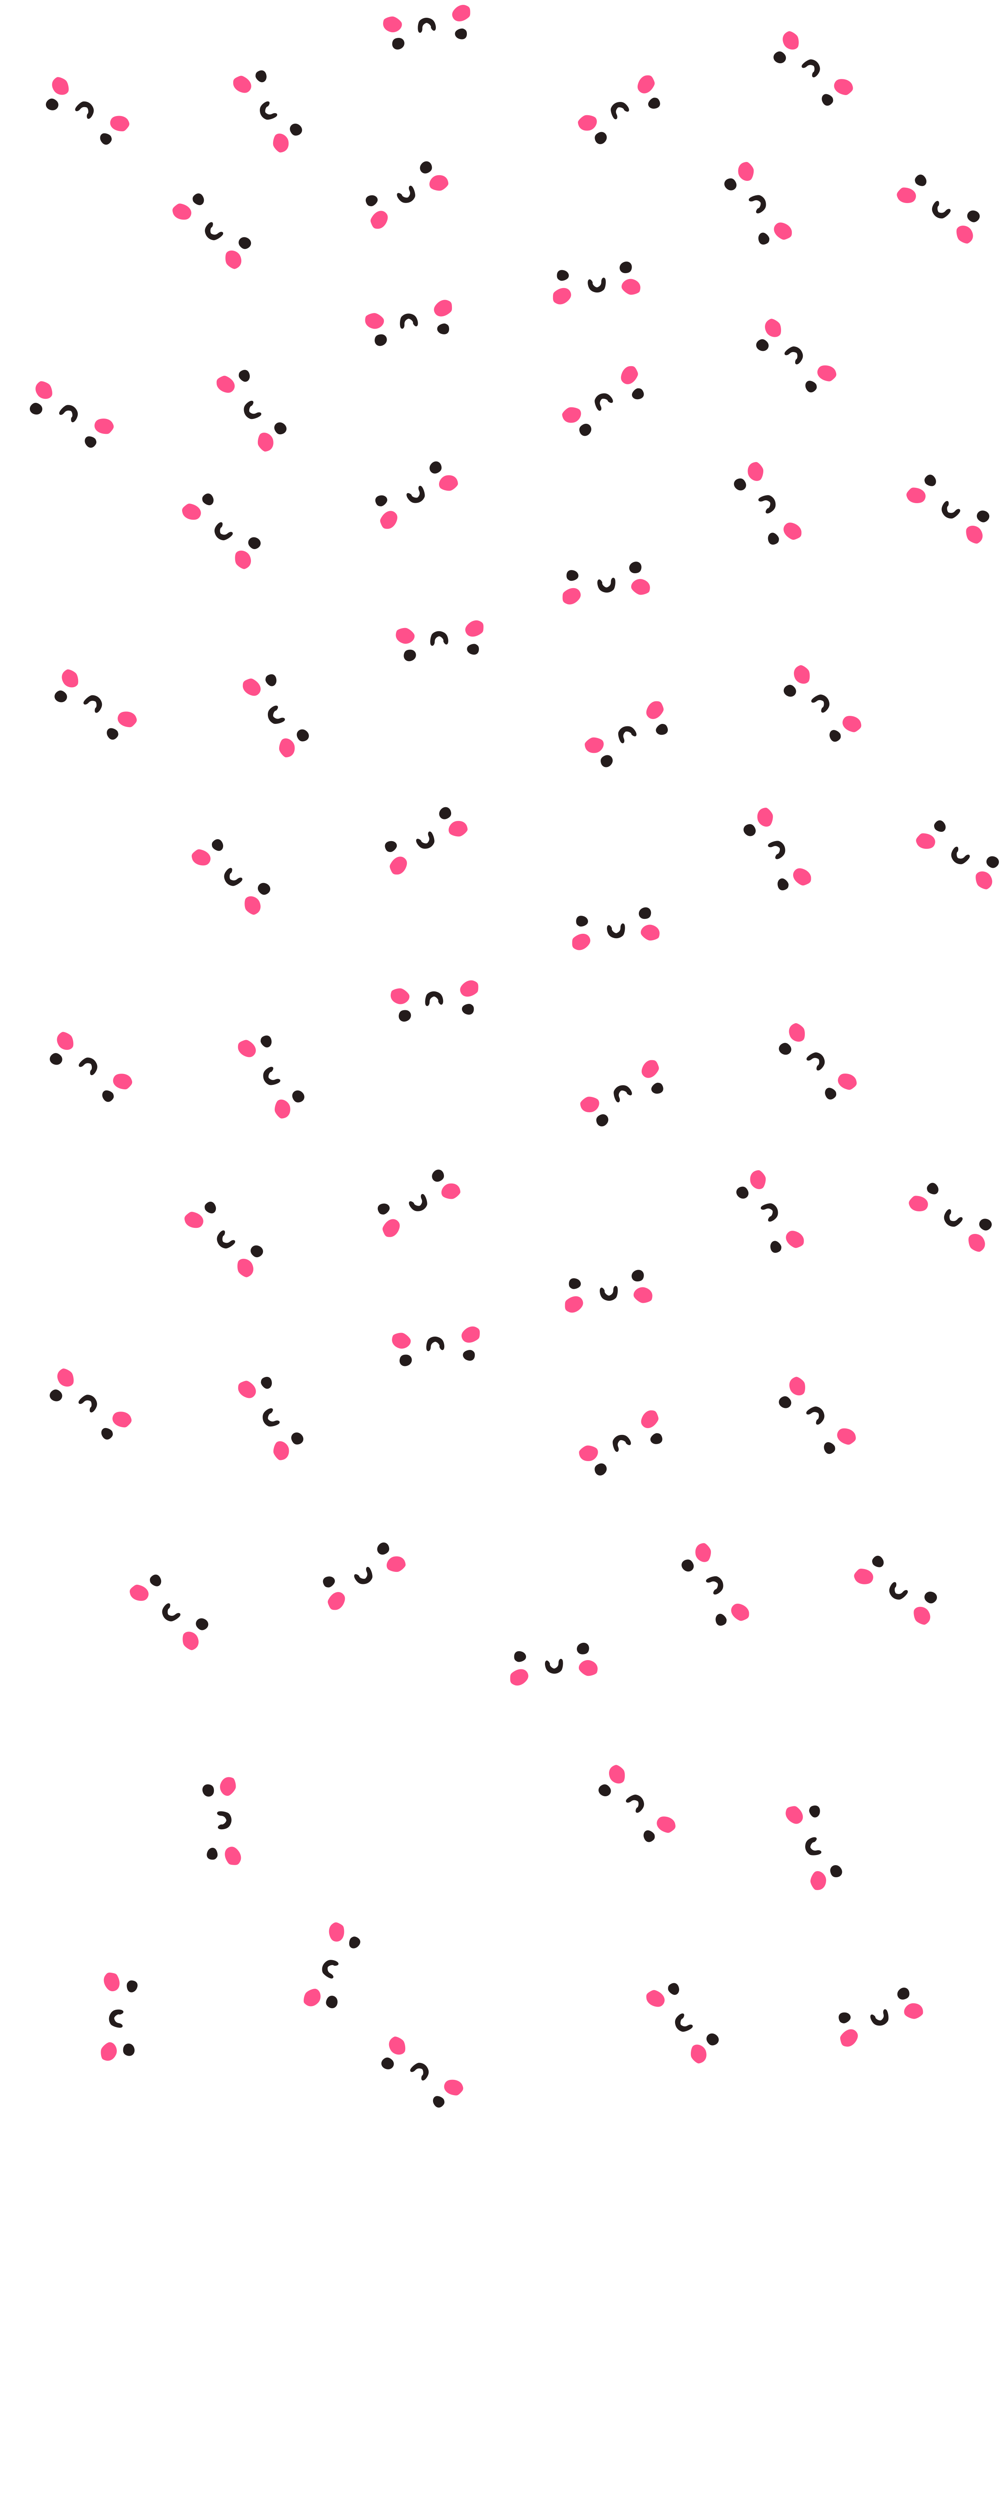 <?xml version="1.0" encoding="UTF-8" standalone="no"?>
<!-- Created with Inkscape (http://www.inkscape.org/) -->

<svg
   version="1.1"
   id="svg19436"
   width="1080"
   height="2681.082"
   viewBox="0 0 1080 2681.082"
   sodipodi:docname="back2.svg"
   inkscape:version="1.1 (c68e22c387, 2021-05-23)"
   xmlns:inkscape="http://www.inkscape.org/namespaces/inkscape"
   xmlns:sodipodi="http://sodipodi.sourceforge.net/DTD/sodipodi-0.dtd"
   xmlns="http://www.w3.org/2000/svg"
   xmlns:svg="http://www.w3.org/2000/svg">
  <defs
     id="defs19440">
    <filter
       style="color-interpolation-filters:sRGB"
       inkscape:label="Drop Shadow"
       id="filter31135"
       x="-3.7910331e-10"
       y="-2.8298029e-09"
       width="1"
       height="1.034">
      <feFlood
         flood-opacity="0.498"
         flood-color="rgb(0,0,0)"
         result="flood"
         id="feFlood31125" />
      <feComposite
         in="flood"
         in2="SourceGraphic"
         operator="in"
         result="composite1"
         id="feComposite31127" />
      <feGaussianBlur
         in="composite1"
         stdDeviation="0"
         result="blur"
         id="feGaussianBlur31129" />
      <feOffset
         dx="0"
         dy="6"
         result="offset"
         id="feOffset31131" />
      <feComposite
         in="SourceGraphic"
         in2="offset"
         operator="over"
         result="composite2"
         id="feComposite31133" />
    </filter>
  </defs>
  <sodipodi:namedview
     id="namedview19438"
     pagecolor="#505050"
     bordercolor="#eeeeee"
     borderopacity="1"
     inkscape:pageshadow="0"
     inkscape:pageopacity="0"
     inkscape:pagecheckerboard="0"
     showgrid="false"
     inkscape:zoom="0.27466667"
     inkscape:cx="365.89806"
     inkscape:cy="2197.2087"
     inkscape:window-width="1920"
     inkscape:window-height="1009"
     inkscape:window-x="-8"
     inkscape:window-y="-8"
     inkscape:window-maximized="1"
     inkscape:current-layer="g19442"
     fit-margin-top="0"
     fit-margin-left="0"
     fit-margin-right="0"
     fit-margin-bottom="0" />
  <g
     inkscape:groupmode="layer"
     inkscape:label="Image"
     id="g19442">
    <g
       id="g19446"
       transform="translate(2440.576,-77.523)" />
    <rect
       style="fill:#ffffff;fill-opacity:1"
       id="rect19919"
       width="1080"
       height="2500"
       x="1.2495354e-07"
       y="0" />
    <path
       d="M 9.9999999e-6,2498.391 C 124.45,2675.934 186.598,2520.75 275.55,2588.872 c 141.982,108.734 249.998,-85.066 343.382,-54.351 33.619,99.837 307.456,210.866 363.396,83.005 24.585,-56.193 87.826,-61.978 97.672,-119.135 z"
       style="fill:#ffffff;fill-opacity:1;stroke:#000000;stroke-width:0;stroke-linecap:butt;stroke-linejoin:miter;stroke-miterlimit:0;stroke-dasharray:none;stroke-dashoffset:0;stroke-opacity:1;filter:url(#filter31135)"
       id="path29081" />
    <g
       id="g20620-8"
       transform="rotate(-155.219,662.037,1490.465)">
      <path
         d="m 603.94,1466.153 c 2.314,-0.888 4.54,-5.681 3.854,-8.302 -0.835,-3.195 -4.73,-4.428 -8.245,-2.61 -4.484,2.319 -5.338,6.261 -2.065,9.534 2.082,2.082 3.714,2.431 6.455,1.379 z m 34.555,-18.044 c 3.12,-1.843 4.989,-5.158 4.989,-8.847 0,-3.002 -5.54,-9.488 -8.104,-9.488 -2.529,0 -2.469,3.172 0.104,5.5 2.035,1.841 2.484,4.074 1.393,6.918 -0.674,1.757 -5.895,2.197 -6.893,0.582 -0.34,-0.55 -1.716,-1 -3.059,-1 -3.6,0 -3.138,3.357 0.809,5.885 3.946,2.527 7.026,2.656 10.761,0.45 z m 8.306,-38.184 c 2.642,-3.014 2.839,-5.682 0.628,-8.493 -3.322,-4.223 -8.882,-3.144 -10.702,2.077 -2.413,6.922 5.317,11.845 10.074,6.416 z"
         style="fill:#241c1c"
         id="path20119-6"
         sodipodi:nodetypes="ssssssssssssssssss" />
      <path
         d="m 620.016,1485.662 c 3.286,-1.497 5.472,-5.621 5.472,-10.321 0,-4.669 -1.474,-7.333 -4.745,-8.577 -5.423,-2.062 -10.628,2.32 -11.853,9.979 -0.573,3.58 -0.307,4.364 2.4,7.07 3.337,3.337 4.787,3.644 8.726,1.849 z m 46.516,-63.065 c 2.133,-1.332 4.956,-6.565 4.956,-9.187 0,-0.904 -1.105,-2.749 -2.455,-4.099 -3.025,-3.025 -7.777,-3.22 -12.234,-0.503 -5.441,3.318 -6.387,12.082 -1.617,14.986 2.082,1.268 8.484,0.592 11.349,-1.197 z"
         style="fill:#ff508b;fill-opacity:1"
         id="path20231-2" />
    </g>
    <g
       id="g20620-12-6"
       transform="rotate(-89.716,396.972,1743.712)">
      <path
         d="m 603.94,1466.153 c 2.314,-0.888 4.54,-5.681 3.854,-8.302 -0.835,-3.195 -4.73,-4.428 -8.245,-2.61 -4.484,2.319 -5.338,6.261 -2.065,9.534 2.082,2.082 3.714,2.431 6.455,1.379 z m 34.555,-18.044 c 3.12,-1.843 4.989,-5.158 4.989,-8.847 0,-3.002 -5.54,-9.488 -8.104,-9.488 -2.529,0 -2.469,3.172 0.104,5.5 2.035,1.841 2.484,4.074 1.393,6.918 -0.674,1.757 -5.895,2.197 -6.893,0.582 -0.34,-0.55 -1.716,-1 -3.059,-1 -3.6,0 -3.138,3.357 0.809,5.885 3.946,2.527 7.026,2.656 10.761,0.45 z m 8.306,-38.184 c 2.642,-3.014 2.839,-5.682 0.628,-8.493 -3.322,-4.223 -8.882,-3.144 -10.702,2.077 -2.413,6.922 5.317,11.845 10.074,6.416 z"
         style="fill:#241c1c"
         id="path20119-7-9"
         sodipodi:nodetypes="ssssssssssssssssss" />
      <path
         d="m 620.016,1485.662 c 3.286,-1.497 5.472,-5.621 5.472,-10.321 0,-4.669 -1.474,-7.333 -4.745,-8.577 -5.423,-2.062 -10.628,2.32 -11.853,9.979 -0.573,3.58 -0.307,4.364 2.4,7.07 3.337,3.337 4.787,3.644 8.726,1.849 z m 46.516,-63.065 c 2.133,-1.332 4.956,-6.565 4.956,-9.187 0,-0.904 -1.105,-2.749 -2.455,-4.099 -3.025,-3.025 -7.777,-3.22 -12.234,-0.503 -5.441,3.318 -6.387,12.082 -1.617,14.986 2.082,1.268 8.484,0.592 11.349,-1.197 z"
         style="fill:#ff508b;fill-opacity:1"
         id="path20231-6-9" />
    </g>
    <g
       id="g20620-15-9"
       transform="rotate(-131.055,550.868,1479.393)">
      <path
         d="m 603.94,1466.153 c 2.314,-0.888 4.54,-5.681 3.854,-8.302 -0.835,-3.195 -4.73,-4.428 -8.245,-2.61 -4.484,2.319 -5.338,6.261 -2.065,9.534 2.082,2.082 3.714,2.431 6.455,1.379 z m 34.555,-18.044 c 3.12,-1.843 4.989,-5.158 4.989,-8.847 0,-3.002 -5.54,-9.488 -8.104,-9.488 -2.529,0 -2.469,3.172 0.104,5.5 2.035,1.841 2.484,4.074 1.393,6.918 -0.674,1.757 -5.895,2.197 -6.893,0.582 -0.34,-0.55 -1.716,-1 -3.059,-1 -3.6,0 -3.138,3.357 0.809,5.885 3.946,2.527 7.026,2.656 10.761,0.45 z m 8.306,-38.184 c 2.642,-3.014 2.839,-5.682 0.628,-8.493 -3.322,-4.223 -8.882,-3.144 -10.702,2.077 -2.413,6.922 5.317,11.845 10.074,6.416 z"
         style="fill:#241c1c"
         id="path20119-8-2"
         sodipodi:nodetypes="ssssssssssssssssss" />
      <path
         d="m 620.016,1485.662 c 3.286,-1.497 5.472,-5.621 5.472,-10.321 0,-4.669 -1.474,-7.333 -4.745,-8.577 -5.423,-2.062 -10.628,2.32 -11.853,9.979 -0.573,3.58 -0.307,4.364 2.4,7.07 3.337,3.337 4.787,3.644 8.726,1.849 z m 46.516,-63.065 c 2.133,-1.332 4.956,-6.565 4.956,-9.187 0,-0.904 -1.105,-2.749 -2.455,-4.099 -3.025,-3.025 -7.777,-3.22 -12.234,-0.503 -5.441,3.318 -6.387,12.082 -1.617,14.986 2.082,1.268 8.484,0.592 11.349,-1.197 z"
         style="fill:#ff508b;fill-opacity:1"
         id="path20231-0-9" />
    </g>
    <g
       id="g20620-3-0"
       transform="rotate(114.69,436.701,1370.367)">
      <path
         d="m 603.94,1466.153 c 2.314,-0.888 4.54,-5.681 3.854,-8.302 -0.835,-3.195 -4.73,-4.428 -8.245,-2.61 -4.484,2.319 -5.338,6.261 -2.065,9.534 2.082,2.082 3.714,2.431 6.455,1.379 z m 34.555,-18.044 c 3.12,-1.843 4.989,-5.158 4.989,-8.847 0,-3.002 -5.54,-9.488 -8.104,-9.488 -2.529,0 -2.469,3.172 0.104,5.5 2.035,1.841 2.484,4.074 1.393,6.918 -0.674,1.757 -5.895,2.197 -6.893,0.582 -0.34,-0.55 -1.716,-1 -3.059,-1 -3.6,0 -3.138,3.357 0.809,5.885 3.946,2.527 7.026,2.656 10.761,0.45 z m 8.306,-38.184 c 2.642,-3.014 2.839,-5.682 0.628,-8.493 -3.322,-4.223 -8.882,-3.144 -10.702,2.077 -2.413,6.922 5.317,11.845 10.074,6.416 z"
         style="fill:#241c1c"
         id="path20119-86-1"
         sodipodi:nodetypes="ssssssssssssssssss" />
      <path
         d="m 620.016,1485.662 c 3.286,-1.497 5.472,-5.621 5.472,-10.321 0,-4.669 -1.474,-7.333 -4.745,-8.577 -5.423,-2.062 -10.628,2.32 -11.853,9.979 -0.573,3.58 -0.307,4.364 2.4,7.07 3.337,3.337 4.787,3.644 8.726,1.849 z m 46.516,-63.065 c 2.133,-1.332 4.956,-6.565 4.956,-9.187 0,-0.904 -1.105,-2.749 -2.455,-4.099 -3.025,-3.025 -7.777,-3.22 -12.234,-0.503 -5.441,3.318 -6.387,12.082 -1.617,14.986 2.082,1.268 8.484,0.592 11.349,-1.197 z"
         style="fill:#ff508b;fill-opacity:1"
         id="path20231-3-2" />
    </g>
    <g
       id="g20620-1-9"
       transform="rotate(-80.597,800.177,1337.041)">
      <path
         d="m 603.94,1466.153 c 2.314,-0.888 4.54,-5.681 3.854,-8.302 -0.835,-3.195 -4.73,-4.428 -8.245,-2.61 -4.484,2.319 -5.338,6.261 -2.065,9.534 2.082,2.082 3.714,2.431 6.455,1.379 z m 34.555,-18.044 c 3.12,-1.843 4.989,-5.158 4.989,-8.847 0,-3.002 -5.54,-9.488 -8.104,-9.488 -2.529,0 -2.469,3.172 0.104,5.5 2.035,1.841 2.484,4.074 1.393,6.918 -0.674,1.757 -5.895,2.197 -6.893,0.582 -0.34,-0.55 -1.716,-1 -3.059,-1 -3.6,0 -3.138,3.357 0.809,5.885 3.946,2.527 7.026,2.656 10.761,0.45 z m 8.306,-38.184 c 2.642,-3.014 2.839,-5.682 0.628,-8.493 -3.322,-4.223 -8.882,-3.144 -10.702,2.077 -2.413,6.922 5.317,11.845 10.074,6.416 z"
         style="fill:#241c1c"
         id="path20119-5-8"
         sodipodi:nodetypes="ssssssssssssssssss" />
      <path
         d="m 620.016,1485.662 c 3.286,-1.497 5.472,-5.621 5.472,-10.321 0,-4.669 -1.474,-7.333 -4.745,-8.577 -5.423,-2.062 -10.628,2.32 -11.853,9.979 -0.573,3.58 -0.307,4.364 2.4,7.07 3.337,3.337 4.787,3.644 8.726,1.849 z m 46.516,-63.065 c 2.133,-1.332 4.956,-6.565 4.956,-9.187 0,-0.904 -1.105,-2.749 -2.455,-4.099 -3.025,-3.025 -7.777,-3.22 -12.234,-0.503 -5.441,3.318 -6.387,12.082 -1.617,14.986 2.082,1.268 8.484,0.592 11.349,-1.197 z"
         style="fill:#ff508b;fill-opacity:1"
         id="path20231-1-4" />
    </g>
    <g
       id="g20620-82"
       transform="rotate(22.146,925.768,891.764)">
      <path
         d="m 603.94,1466.153 c 2.314,-0.888 4.54,-5.681 3.854,-8.302 -0.835,-3.195 -4.73,-4.428 -8.245,-2.61 -4.484,2.319 -5.338,6.261 -2.065,9.534 2.082,2.082 3.714,2.431 6.455,1.379 z m 34.555,-18.044 c 3.12,-1.843 4.989,-5.158 4.989,-8.847 0,-3.002 -5.54,-9.488 -8.104,-9.488 -2.529,0 -2.469,3.172 0.104,5.5 2.035,1.841 2.484,4.074 1.393,6.918 -0.674,1.757 -5.895,2.197 -6.893,0.582 -0.34,-0.55 -1.716,-1 -3.059,-1 -3.6,0 -3.138,3.357 0.809,5.885 3.946,2.527 7.026,2.656 10.761,0.45 z m 8.306,-38.184 c 2.642,-3.014 2.839,-5.682 0.628,-8.493 -3.322,-4.223 -8.882,-3.144 -10.702,2.077 -2.413,6.922 5.317,11.845 10.074,6.416 z"
         style="fill:#241c1c"
         id="path20119-56"
         sodipodi:nodetypes="ssssssssssssssssss" />
      <path
         d="m 620.016,1485.662 c 3.286,-1.497 5.472,-5.621 5.472,-10.321 0,-4.669 -1.474,-7.333 -4.745,-8.577 -5.423,-2.062 -10.628,2.32 -11.853,9.979 -0.573,3.58 -0.307,4.364 2.4,7.07 3.337,3.337 4.787,3.644 8.726,1.849 z m 46.516,-63.065 c 2.133,-1.332 4.956,-6.565 4.956,-9.187 0,-0.904 -1.105,-2.749 -2.455,-4.099 -3.025,-3.025 -7.777,-3.22 -12.234,-0.503 -5.441,3.318 -6.387,12.082 -1.617,14.986 2.082,1.268 8.484,0.592 11.349,-1.197 z"
         style="fill:#ff508b;fill-opacity:1"
         id="path20231-7" />
    </g>
    <g
       id="g20620-12-9"
       transform="rotate(87.648,897.833,1575.237)">
      <path
         d="m 603.94,1466.153 c 2.314,-0.888 4.54,-5.681 3.854,-8.302 -0.835,-3.195 -4.73,-4.428 -8.245,-2.61 -4.484,2.319 -5.338,6.261 -2.065,9.534 2.082,2.082 3.714,2.431 6.455,1.379 z m 34.555,-18.044 c 3.12,-1.843 4.989,-5.158 4.989,-8.847 0,-3.002 -5.54,-9.488 -8.104,-9.488 -2.529,0 -2.469,3.172 0.104,5.5 2.035,1.841 2.484,4.074 1.393,6.918 -0.674,1.757 -5.895,2.197 -6.893,0.582 -0.34,-0.55 -1.716,-1 -3.059,-1 -3.6,0 -3.138,3.357 0.809,5.885 3.946,2.527 7.026,2.656 10.761,0.45 z m 8.306,-38.184 c 2.642,-3.014 2.839,-5.682 0.628,-8.493 -3.322,-4.223 -8.882,-3.144 -10.702,2.077 -2.413,6.922 5.317,11.845 10.074,6.416 z"
         style="fill:#241c1c"
         id="path20119-7-0"
         sodipodi:nodetypes="ssssssssssssssssss" />
      <path
         d="m 620.016,1485.662 c 3.286,-1.497 5.472,-5.621 5.472,-10.321 0,-4.669 -1.474,-7.333 -4.745,-8.577 -5.423,-2.062 -10.628,2.32 -11.853,9.979 -0.573,3.58 -0.307,4.364 2.4,7.07 3.337,3.337 4.787,3.644 8.726,1.849 z m 46.516,-63.065 c 2.133,-1.332 4.956,-6.565 4.956,-9.187 0,-0.904 -1.105,-2.749 -2.455,-4.099 -3.025,-3.025 -7.777,-3.22 -12.234,-0.503 -5.441,3.318 -6.387,12.082 -1.617,14.986 2.082,1.268 8.484,0.592 11.349,-1.197 z"
         style="fill:#ff508b;fill-opacity:1"
         id="path20231-6-0" />
    </g>
    <g
       id="g20620-15-3"
       transform="rotate(46.31,707.087,1435.402)">
      <path
         d="m 603.94,1466.153 c 2.314,-0.888 4.54,-5.681 3.854,-8.302 -0.835,-3.195 -4.73,-4.428 -8.245,-2.61 -4.484,2.319 -5.338,6.261 -2.065,9.534 2.082,2.082 3.714,2.431 6.455,1.379 z m 34.555,-18.044 c 3.12,-1.843 4.989,-5.158 4.989,-8.847 0,-3.002 -5.54,-9.488 -8.104,-9.488 -2.529,0 -2.469,3.172 0.104,5.5 2.035,1.841 2.484,4.074 1.393,6.918 -0.674,1.757 -5.895,2.197 -6.893,0.582 -0.34,-0.55 -1.716,-1 -3.059,-1 -3.6,0 -3.138,3.357 0.809,5.885 3.946,2.527 7.026,2.656 10.761,0.45 z m 8.306,-38.184 c 2.642,-3.014 2.839,-5.682 0.628,-8.493 -3.322,-4.223 -8.882,-3.144 -10.702,2.077 -2.413,6.922 5.317,11.845 10.074,6.416 z"
         style="fill:#241c1c"
         id="path20119-8-7"
         sodipodi:nodetypes="ssssssssssssssssss" />
      <path
         d="m 620.016,1485.662 c 3.286,-1.497 5.472,-5.621 5.472,-10.321 0,-4.669 -1.474,-7.333 -4.745,-8.577 -5.423,-2.062 -10.628,2.32 -11.853,9.979 -0.573,3.58 -0.307,4.364 2.4,7.07 3.337,3.337 4.787,3.644 8.726,1.849 z m 46.516,-63.065 c 2.133,-1.332 4.956,-6.565 4.956,-9.187 0,-0.904 -1.105,-2.749 -2.455,-4.099 -3.025,-3.025 -7.777,-3.22 -12.234,-0.503 -5.441,3.318 -6.387,12.082 -1.617,14.986 2.082,1.268 8.484,0.592 11.349,-1.197 z"
         style="fill:#ff508b;fill-opacity:1"
         id="path20231-0-8" />
    </g>
    <g
       id="g20620-3-02"
       transform="rotate(-67.945,625.471,1228.12)">
      <path
         d="m 603.94,1466.153 c 2.314,-0.888 4.54,-5.681 3.854,-8.302 -0.835,-3.195 -4.73,-4.428 -8.245,-2.61 -4.484,2.319 -5.338,6.261 -2.065,9.534 2.082,2.082 3.714,2.431 6.455,1.379 z m 34.555,-18.044 c 3.12,-1.843 4.989,-5.158 4.989,-8.847 0,-3.002 -5.54,-9.488 -8.104,-9.488 -2.529,0 -2.469,3.172 0.104,5.5 2.035,1.841 2.484,4.074 1.393,6.918 -0.674,1.757 -5.895,2.197 -6.893,0.582 -0.34,-0.55 -1.716,-1 -3.059,-1 -3.6,0 -3.138,3.357 0.809,5.885 3.946,2.527 7.026,2.656 10.761,0.45 z m 8.306,-38.184 c 2.642,-3.014 2.839,-5.682 0.628,-8.493 -3.322,-4.223 -8.882,-3.144 -10.702,2.077 -2.413,6.922 5.317,11.845 10.074,6.416 z"
         style="fill:#241c1c"
         id="path20119-86-0"
         sodipodi:nodetypes="ssssssssssssssssss" />
      <path
         d="m 620.016,1485.662 c 3.286,-1.497 5.472,-5.621 5.472,-10.321 0,-4.669 -1.474,-7.333 -4.745,-8.577 -5.423,-2.062 -10.628,2.32 -11.853,9.979 -0.573,3.58 -0.307,4.364 2.4,7.07 3.337,3.337 4.787,3.644 8.726,1.849 z m 46.516,-63.065 c 2.133,-1.332 4.956,-6.565 4.956,-9.187 0,-0.904 -1.105,-2.749 -2.455,-4.099 -3.025,-3.025 -7.777,-3.22 -12.234,-0.503 -5.441,3.318 -6.387,12.082 -1.617,14.986 2.082,1.268 8.484,0.592 11.349,-1.197 z"
         style="fill:#ff508b;fill-opacity:1"
         id="path20231-3-9" />
    </g>
    <g
       id="g20620-1-0"
       transform="rotate(96.767,487.255,1210.649)">
      <path
         d="m 603.94,1466.153 c 2.314,-0.888 4.54,-5.681 3.854,-8.302 -0.835,-3.195 -4.73,-4.428 -8.245,-2.61 -4.484,2.319 -5.338,6.261 -2.065,9.534 2.082,2.082 3.714,2.431 6.455,1.379 z m 34.555,-18.044 c 3.12,-1.843 4.989,-5.158 4.989,-8.847 0,-3.002 -5.54,-9.488 -8.104,-9.488 -2.529,0 -2.469,3.172 0.104,5.5 2.035,1.841 2.484,4.074 1.393,6.918 -0.674,1.757 -5.895,2.197 -6.893,0.582 -0.34,-0.55 -1.716,-1 -3.059,-1 -3.6,0 -3.138,3.357 0.809,5.885 3.946,2.527 7.026,2.656 10.761,0.45 z m 8.306,-38.184 c 2.642,-3.014 2.839,-5.682 0.628,-8.493 -3.322,-4.223 -8.882,-3.144 -10.702,2.077 -2.413,6.922 5.317,11.845 10.074,6.416 z"
         style="fill:#241c1c"
         id="path20119-5-7"
         sodipodi:nodetypes="ssssssssssssssssss" />
      <path
         d="m 620.016,1485.662 c 3.286,-1.497 5.472,-5.621 5.472,-10.321 0,-4.669 -1.474,-7.333 -4.745,-8.577 -5.423,-2.062 -10.628,2.32 -11.853,9.979 -0.573,3.58 -0.307,4.364 2.4,7.07 3.337,3.337 4.787,3.644 8.726,1.849 z m 46.516,-63.065 c 2.133,-1.332 4.956,-6.565 4.956,-9.187 0,-0.904 -1.105,-2.749 -2.455,-4.099 -3.025,-3.025 -7.777,-3.22 -12.234,-0.503 -5.441,3.318 -6.387,12.082 -1.617,14.986 2.082,1.268 8.484,0.592 11.349,-1.197 z"
         style="fill:#ff508b;fill-opacity:1"
         id="path20231-1-7" />
    </g>
    <g
       id="g20620-9"
       transform="rotate(-156.549,623.029,1303.094)">
      <path
         d="m 603.94,1466.153 c 2.314,-0.888 4.54,-5.681 3.854,-8.302 -0.835,-3.195 -4.73,-4.428 -8.245,-2.61 -4.484,2.319 -5.338,6.261 -2.065,9.534 2.082,2.082 3.714,2.431 6.455,1.379 z m 34.555,-18.044 c 3.12,-1.843 4.989,-5.158 4.989,-8.847 0,-3.002 -5.54,-9.488 -8.104,-9.488 -2.529,0 -2.469,3.172 0.104,5.5 2.035,1.841 2.484,4.074 1.393,6.918 -0.674,1.757 -5.895,2.197 -6.893,0.582 -0.34,-0.55 -1.716,-1 -3.059,-1 -3.6,0 -3.138,3.357 0.809,5.885 3.946,2.527 7.026,2.656 10.761,0.45 z m 8.306,-38.184 c 2.642,-3.014 2.839,-5.682 0.628,-8.493 -3.322,-4.223 -8.882,-3.144 -10.702,2.077 -2.413,6.922 5.317,11.845 10.074,6.416 z"
         style="fill:#241c1c"
         id="path20119-3"
         sodipodi:nodetypes="ssssssssssssssssss" />
      <path
         d="m 620.016,1485.662 c 3.286,-1.497 5.472,-5.621 5.472,-10.321 0,-4.669 -1.474,-7.333 -4.745,-8.577 -5.423,-2.062 -10.628,2.32 -11.853,9.979 -0.573,3.58 -0.307,4.364 2.4,7.07 3.337,3.337 4.787,3.644 8.726,1.849 z m 46.516,-63.065 c 2.133,-1.332 4.956,-6.565 4.956,-9.187 0,-0.904 -1.105,-2.749 -2.455,-4.099 -3.025,-3.025 -7.777,-3.22 -12.234,-0.503 -5.441,3.318 -6.387,12.082 -1.617,14.986 2.082,1.268 8.484,0.592 11.349,-1.197 z"
         style="fill:#ff508b;fill-opacity:1"
         id="path20231-00" />
    </g>
    <g
       id="g20620-12-8"
       transform="rotate(-91.047,218.821,1556.552)">
      <path
         d="m 603.94,1466.153 c 2.314,-0.888 4.54,-5.681 3.854,-8.302 -0.835,-3.195 -4.73,-4.428 -8.245,-2.61 -4.484,2.319 -5.338,6.261 -2.065,9.534 2.082,2.082 3.714,2.431 6.455,1.379 z m 34.555,-18.044 c 3.12,-1.843 4.989,-5.158 4.989,-8.847 0,-3.002 -5.54,-9.488 -8.104,-9.488 -2.529,0 -2.469,3.172 0.104,5.5 2.035,1.841 2.484,4.074 1.393,6.918 -0.674,1.757 -5.895,2.197 -6.893,0.582 -0.34,-0.55 -1.716,-1 -3.059,-1 -3.6,0 -3.138,3.357 0.809,5.885 3.946,2.527 7.026,2.656 10.761,0.45 z m 8.306,-38.184 c 2.642,-3.014 2.839,-5.682 0.628,-8.493 -3.322,-4.223 -8.882,-3.144 -10.702,2.077 -2.413,6.922 5.317,11.845 10.074,6.416 z"
         style="fill:#241c1c"
         id="path20119-7-8"
         sodipodi:nodetypes="ssssssssssssssssss" />
      <path
         d="m 620.016,1485.662 c 3.286,-1.497 5.472,-5.621 5.472,-10.321 0,-4.669 -1.474,-7.333 -4.745,-8.577 -5.423,-2.062 -10.628,2.32 -11.853,9.979 -0.573,3.58 -0.307,4.364 2.4,7.07 3.337,3.337 4.787,3.644 8.726,1.849 z m 46.516,-63.065 c 2.133,-1.332 4.956,-6.565 4.956,-9.187 0,-0.904 -1.105,-2.749 -2.455,-4.099 -3.025,-3.025 -7.777,-3.22 -12.234,-0.503 -5.441,3.318 -6.387,12.082 -1.617,14.986 2.082,1.268 8.484,0.592 11.349,-1.197 z"
         style="fill:#ff508b;fill-opacity:1"
         id="path20231-6-7" />
    </g>
    <g
       id="g20620-15-0"
       transform="rotate(-132.385,468.53,1293.391)">
      <path
         d="m 603.94,1466.153 c 2.314,-0.888 4.54,-5.681 3.854,-8.302 -0.835,-3.195 -4.73,-4.428 -8.245,-2.61 -4.484,2.319 -5.338,6.261 -2.065,9.534 2.082,2.082 3.714,2.431 6.455,1.379 z m 34.555,-18.044 c 3.12,-1.843 4.989,-5.158 4.989,-8.847 0,-3.002 -5.54,-9.488 -8.104,-9.488 -2.529,0 -2.469,3.172 0.104,5.5 2.035,1.841 2.484,4.074 1.393,6.918 -0.674,1.757 -5.895,2.197 -6.893,0.582 -0.34,-0.55 -1.716,-1 -3.059,-1 -3.6,0 -3.138,3.357 0.809,5.885 3.946,2.527 7.026,2.656 10.761,0.45 z m 8.306,-38.184 c 2.642,-3.014 2.839,-5.682 0.628,-8.493 -3.322,-4.223 -8.882,-3.144 -10.702,2.077 -2.413,6.922 5.317,11.845 10.074,6.416 z"
         style="fill:#241c1c"
         id="path20119-8-8"
         sodipodi:nodetypes="ssssssssssssssssss" />
      <path
         d="m 620.016,1485.662 c 3.286,-1.497 5.472,-5.621 5.472,-10.321 0,-4.669 -1.474,-7.333 -4.745,-8.577 -5.423,-2.062 -10.628,2.32 -11.853,9.979 -0.573,3.58 -0.307,4.364 2.4,7.07 3.337,3.337 4.787,3.644 8.726,1.849 z m 46.516,-63.065 c 2.133,-1.332 4.956,-6.565 4.956,-9.187 0,-0.904 -1.105,-2.749 -2.455,-4.099 -3.025,-3.025 -7.777,-3.22 -12.234,-0.503 -5.441,3.318 -6.387,12.082 -1.617,14.986 2.082,1.268 8.484,0.592 11.349,-1.197 z"
         style="fill:#ff508b;fill-opacity:1"
         id="path20231-0-2" />
    </g>
    <g
       id="g20620-3-8"
       transform="rotate(113.36,556.68,1184.633)">
      <path
         d="m 603.94,1466.153 c 2.314,-0.888 4.54,-5.681 3.854,-8.302 -0.835,-3.195 -4.73,-4.428 -8.245,-2.61 -4.484,2.319 -5.338,6.261 -2.065,9.534 2.082,2.082 3.714,2.431 6.455,1.379 z m 34.555,-18.044 c 3.12,-1.843 4.989,-5.158 4.989,-8.847 0,-3.002 -5.54,-9.488 -8.104,-9.488 -2.529,0 -2.469,3.172 0.104,5.5 2.035,1.841 2.484,4.074 1.393,6.918 -0.674,1.757 -5.895,2.197 -6.893,0.582 -0.34,-0.55 -1.716,-1 -3.059,-1 -3.6,0 -3.138,3.357 0.809,5.885 3.946,2.527 7.026,2.656 10.761,0.45 z m 8.306,-38.184 c 2.642,-3.014 2.839,-5.682 0.628,-8.493 -3.322,-4.223 -8.882,-3.144 -10.702,2.077 -2.413,6.922 5.317,11.845 10.074,6.416 z"
         style="fill:#241c1c"
         id="path20119-86-7"
         sodipodi:nodetypes="ssssssssssssssssss" />
      <path
         d="m 620.016,1485.662 c 3.286,-1.497 5.472,-5.621 5.472,-10.321 0,-4.669 -1.474,-7.333 -4.745,-8.577 -5.423,-2.062 -10.628,2.32 -11.853,9.979 -0.573,3.58 -0.307,4.364 2.4,7.07 3.337,3.337 4.787,3.644 8.726,1.849 z m 46.516,-63.065 c 2.133,-1.332 4.956,-6.565 4.956,-9.187 0,-0.904 -1.105,-2.749 -2.455,-4.099 -3.025,-3.025 -7.777,-3.22 -12.234,-0.503 -5.441,3.318 -6.387,12.082 -1.617,14.986 2.082,1.268 8.484,0.592 11.349,-1.197 z"
         style="fill:#ff508b;fill-opacity:1"
         id="path20231-3-6" />
    </g>
    <g
       id="g20620-1-8"
       transform="rotate(-81.927,580.589,1150.269)">
      <path
         d="m 603.94,1466.153 c 2.314,-0.888 4.54,-5.681 3.854,-8.302 -0.835,-3.195 -4.73,-4.428 -8.245,-2.61 -4.484,2.319 -5.338,6.261 -2.065,9.534 2.082,2.082 3.714,2.431 6.455,1.379 z m 34.555,-18.044 c 3.12,-1.843 4.989,-5.158 4.989,-8.847 0,-3.002 -5.54,-9.488 -8.104,-9.488 -2.529,0 -2.469,3.172 0.104,5.5 2.035,1.841 2.484,4.074 1.393,6.918 -0.674,1.757 -5.895,2.197 -6.893,0.582 -0.34,-0.55 -1.716,-1 -3.059,-1 -3.6,0 -3.138,3.357 0.809,5.885 3.946,2.527 7.026,2.656 10.761,0.45 z m 8.306,-38.184 c 2.642,-3.014 2.839,-5.682 0.628,-8.493 -3.322,-4.223 -8.882,-3.144 -10.702,2.077 -2.413,6.922 5.317,11.845 10.074,6.416 z"
         style="fill:#241c1c"
         id="path20119-5-4"
         sodipodi:nodetypes="ssssssssssssssssss" />
      <path
         d="m 620.016,1485.662 c 3.286,-1.497 5.472,-5.621 5.472,-10.321 0,-4.669 -1.474,-7.333 -4.745,-8.577 -5.423,-2.062 -10.628,2.32 -11.853,9.979 -0.573,3.58 -0.307,4.364 2.4,7.07 3.337,3.337 4.787,3.644 8.726,1.849 z m 46.516,-63.065 c 2.133,-1.332 4.956,-6.565 4.956,-9.187 0,-0.904 -1.105,-2.749 -2.455,-4.099 -3.025,-3.025 -7.777,-3.22 -12.234,-0.503 -5.441,3.318 -6.387,12.082 -1.617,14.986 2.082,1.268 8.484,0.592 11.349,-1.197 z"
         style="fill:#ff508b;fill-opacity:1"
         id="path20231-1-2" />
    </g>
    <g
       id="g20620-37"
       transform="rotate(22.146,1922.834,717.128)">
      <path
         d="m 603.94,1466.153 c 2.314,-0.888 4.54,-5.681 3.854,-8.302 -0.835,-3.195 -4.73,-4.428 -8.245,-2.61 -4.484,2.319 -5.338,6.261 -2.065,9.534 2.082,2.082 3.714,2.431 6.455,1.379 z m 34.555,-18.044 c 3.12,-1.843 4.989,-5.158 4.989,-8.847 0,-3.002 -5.54,-9.488 -8.104,-9.488 -2.529,0 -2.469,3.172 0.104,5.5 2.035,1.841 2.484,4.074 1.393,6.918 -0.674,1.757 -5.895,2.197 -6.893,0.582 -0.34,-0.55 -1.716,-1 -3.059,-1 -3.6,0 -3.138,3.357 0.809,5.885 3.946,2.527 7.026,2.656 10.761,0.45 z m 8.306,-38.184 c 2.642,-3.014 2.839,-5.682 0.628,-8.493 -3.322,-4.223 -8.882,-3.144 -10.702,2.077 -2.413,6.922 5.317,11.845 10.074,6.416 z"
         style="fill:#241c1c"
         id="path20119-2"
         sodipodi:nodetypes="ssssssssssssssssss" />
      <path
         d="m 620.016,1485.662 c 3.286,-1.497 5.472,-5.621 5.472,-10.321 0,-4.669 -1.474,-7.333 -4.745,-8.577 -5.423,-2.062 -10.628,2.32 -11.853,9.979 -0.573,3.58 -0.307,4.364 2.4,7.07 3.337,3.337 4.787,3.644 8.726,1.849 z m 46.516,-63.065 c 2.133,-1.332 4.956,-6.565 4.956,-9.187 0,-0.904 -1.105,-2.749 -2.455,-4.099 -3.025,-3.025 -7.777,-3.22 -12.234,-0.503 -5.441,3.318 -6.387,12.082 -1.617,14.986 2.082,1.268 8.484,0.592 11.349,-1.197 z"
         style="fill:#ff508b;fill-opacity:1"
         id="path20231-25" />
    </g>
    <g
       id="g20620-12-0"
       transform="rotate(87.648,1104.21,1384.892)">
      <path
         d="m 603.94,1466.153 c 2.314,-0.888 4.54,-5.681 3.854,-8.302 -0.835,-3.195 -4.73,-4.428 -8.245,-2.61 -4.484,2.319 -5.338,6.261 -2.065,9.534 2.082,2.082 3.714,2.431 6.455,1.379 z m 34.555,-18.044 c 3.12,-1.843 4.989,-5.158 4.989,-8.847 0,-3.002 -5.54,-9.488 -8.104,-9.488 -2.529,0 -2.469,3.172 0.104,5.5 2.035,1.841 2.484,4.074 1.393,6.918 -0.674,1.757 -5.895,2.197 -6.893,0.582 -0.34,-0.55 -1.716,-1 -3.059,-1 -3.6,0 -3.138,3.357 0.809,5.885 3.946,2.527 7.026,2.656 10.761,0.45 z m 8.306,-38.184 c 2.642,-3.014 2.839,-5.682 0.628,-8.493 -3.322,-4.223 -8.882,-3.144 -10.702,2.077 -2.413,6.922 5.317,11.845 10.074,6.416 z"
         style="fill:#241c1c"
         id="path20119-7-1"
         sodipodi:nodetypes="ssssssssssssssssss" />
      <path
         d="m 620.016,1485.662 c 3.286,-1.497 5.472,-5.621 5.472,-10.321 0,-4.669 -1.474,-7.333 -4.745,-8.577 -5.423,-2.062 -10.628,2.32 -11.853,9.979 -0.573,3.58 -0.307,4.364 2.4,7.07 3.337,3.337 4.787,3.644 8.726,1.849 z m 46.516,-63.065 c 2.133,-1.332 4.956,-6.565 4.956,-9.187 0,-0.904 -1.105,-2.749 -2.455,-4.099 -3.025,-3.025 -7.777,-3.22 -12.234,-0.503 -5.441,3.318 -6.387,12.082 -1.617,14.986 2.082,1.268 8.484,0.592 11.349,-1.197 z"
         style="fill:#ff508b;fill-opacity:1"
         id="path20231-6-8" />
    </g>
    <g
       id="g20620-15-4"
       transform="rotate(46.31,1165.435,1250.063)">
      <path
         d="m 603.94,1466.153 c 2.314,-0.888 4.54,-5.681 3.854,-8.302 -0.835,-3.195 -4.73,-4.428 -8.245,-2.61 -4.484,2.319 -5.338,6.261 -2.065,9.534 2.082,2.082 3.714,2.431 6.455,1.379 z m 34.555,-18.044 c 3.12,-1.843 4.989,-5.158 4.989,-8.847 0,-3.002 -5.54,-9.488 -8.104,-9.488 -2.529,0 -2.469,3.172 0.104,5.5 2.035,1.841 2.484,4.074 1.393,6.918 -0.674,1.757 -5.895,2.197 -6.893,0.582 -0.34,-0.55 -1.716,-1 -3.059,-1 -3.6,0 -3.138,3.357 0.809,5.885 3.946,2.527 7.026,2.656 10.761,0.45 z m 8.306,-38.184 c 2.642,-3.014 2.839,-5.682 0.628,-8.493 -3.322,-4.223 -8.882,-3.144 -10.702,2.077 -2.413,6.922 5.317,11.845 10.074,6.416 z"
         style="fill:#241c1c"
         id="path20119-8-0"
         sodipodi:nodetypes="ssssssssssssssssss" />
      <path
         d="m 620.016,1485.662 c 3.286,-1.497 5.472,-5.621 5.472,-10.321 0,-4.669 -1.474,-7.333 -4.745,-8.577 -5.423,-2.062 -10.628,2.32 -11.853,9.979 -0.573,3.58 -0.307,4.364 2.4,7.07 3.337,3.337 4.787,3.644 8.726,1.849 z m 46.516,-63.065 c 2.133,-1.332 4.956,-6.565 4.956,-9.187 0,-0.904 -1.105,-2.749 -2.455,-4.099 -3.025,-3.025 -7.777,-3.22 -12.234,-0.503 -5.441,3.318 -6.387,12.082 -1.617,14.986 2.082,1.268 8.484,0.592 11.349,-1.197 z"
         style="fill:#ff508b;fill-opacity:1"
         id="path20231-0-1" />
    </g>
    <g
       id="g20620-3-3"
       transform="rotate(-67.945,340.873,1028.021)">
      <path
         d="m 603.94,1466.153 c 2.314,-0.888 4.54,-5.681 3.854,-8.302 -0.835,-3.195 -4.73,-4.428 -8.245,-2.61 -4.484,2.319 -5.338,6.261 -2.065,9.534 2.082,2.082 3.714,2.431 6.455,1.379 z m 34.555,-18.044 c 3.12,-1.843 4.989,-5.158 4.989,-8.847 0,-3.002 -5.54,-9.488 -8.104,-9.488 -2.529,0 -2.469,3.172 0.104,5.5 2.035,1.841 2.484,4.074 1.393,6.918 -0.674,1.757 -5.895,2.197 -6.893,0.582 -0.34,-0.55 -1.716,-1 -3.059,-1 -3.6,0 -3.138,3.357 0.809,5.885 3.946,2.527 7.026,2.656 10.761,0.45 z m 8.306,-38.184 c 2.642,-3.014 2.839,-5.682 0.628,-8.493 -3.322,-4.223 -8.882,-3.144 -10.702,2.077 -2.413,6.922 5.317,11.845 10.074,6.416 z"
         style="fill:#241c1c"
         id="path20119-86-2"
         sodipodi:nodetypes="ssssssssssssssssss" />
      <path
         d="m 620.016,1485.662 c 3.286,-1.497 5.472,-5.621 5.472,-10.321 0,-4.669 -1.474,-7.333 -4.745,-8.577 -5.423,-2.062 -10.628,2.32 -11.853,9.979 -0.573,3.58 -0.307,4.364 2.4,7.07 3.337,3.337 4.787,3.644 8.726,1.849 z m 46.516,-63.065 c 2.133,-1.332 4.956,-6.565 4.956,-9.187 0,-0.904 -1.105,-2.749 -2.455,-4.099 -3.025,-3.025 -7.777,-3.22 -12.234,-0.503 -5.441,3.318 -6.387,12.082 -1.617,14.986 2.082,1.268 8.484,0.592 11.349,-1.197 z"
         style="fill:#ff508b;fill-opacity:1"
         id="path20231-3-3" />
    </g>
    <g
       id="g20620-1-98"
       transform="rotate(96.767,663.784,1019.711)">
      <path
         d="m 603.94,1466.153 c 2.314,-0.888 4.54,-5.681 3.854,-8.302 -0.835,-3.195 -4.73,-4.428 -8.245,-2.61 -4.484,2.319 -5.338,6.261 -2.065,9.534 2.082,2.082 3.714,2.431 6.455,1.379 z m 34.555,-18.044 c 3.12,-1.843 4.989,-5.158 4.989,-8.847 0,-3.002 -5.54,-9.488 -8.104,-9.488 -2.529,0 -2.469,3.172 0.104,5.5 2.035,1.841 2.484,4.074 1.393,6.918 -0.674,1.757 -5.895,2.197 -6.893,0.582 -0.34,-0.55 -1.716,-1 -3.059,-1 -3.6,0 -3.138,3.357 0.809,5.885 3.946,2.527 7.026,2.656 10.761,0.45 z m 8.306,-38.184 c 2.642,-3.014 2.839,-5.682 0.628,-8.493 -3.322,-4.223 -8.882,-3.144 -10.702,2.077 -2.413,6.922 5.317,11.845 10.074,6.416 z"
         style="fill:#241c1c"
         id="path20119-5-0"
         sodipodi:nodetypes="ssssssssssssssssss" />
      <path
         d="m 620.016,1485.662 c 3.286,-1.497 5.472,-5.621 5.472,-10.321 0,-4.669 -1.474,-7.333 -4.745,-8.577 -5.423,-2.062 -10.628,2.32 -11.853,9.979 -0.573,3.58 -0.307,4.364 2.4,7.07 3.337,3.337 4.787,3.644 8.726,1.849 z m 46.516,-63.065 c 2.133,-1.332 4.956,-6.565 4.956,-9.187 0,-0.904 -1.105,-2.749 -2.455,-4.099 -3.025,-3.025 -7.777,-3.22 -12.234,-0.503 -5.441,3.318 -6.387,12.082 -1.617,14.986 2.082,1.268 8.484,0.592 11.349,-1.197 z"
         style="fill:#ff508b;fill-opacity:1"
         id="path20231-1-29" />
    </g>
    <g
       id="g20620-2"
       transform="rotate(-156.196,584.453,1110.003)">
      <path
         d="m 603.94,1466.153 c 2.314,-0.888 4.54,-5.681 3.854,-8.302 -0.835,-3.195 -4.73,-4.428 -8.245,-2.61 -4.484,2.319 -5.338,6.261 -2.065,9.534 2.082,2.082 3.714,2.431 6.455,1.379 z m 34.555,-18.044 c 3.12,-1.843 4.989,-5.158 4.989,-8.847 0,-3.002 -5.54,-9.488 -8.104,-9.488 -2.529,0 -2.469,3.172 0.104,5.5 2.035,1.841 2.484,4.074 1.393,6.918 -0.674,1.757 -5.895,2.197 -6.893,0.582 -0.34,-0.55 -1.716,-1 -3.059,-1 -3.6,0 -3.138,3.357 0.809,5.885 3.946,2.527 7.026,2.656 10.761,0.45 z m 8.306,-38.184 c 2.642,-3.014 2.839,-5.682 0.628,-8.493 -3.322,-4.223 -8.882,-3.144 -10.702,2.077 -2.413,6.922 5.317,11.845 10.074,6.416 z"
         style="fill:#241c1c"
         id="path20119-73"
         sodipodi:nodetypes="ssssssssssssssssss" />
      <path
         d="m 620.016,1485.662 c 3.286,-1.497 5.472,-5.621 5.472,-10.321 0,-4.669 -1.474,-7.333 -4.745,-8.577 -5.423,-2.062 -10.628,2.32 -11.853,9.979 -0.573,3.58 -0.307,4.364 2.4,7.07 3.337,3.337 4.787,3.644 8.726,1.849 z m 46.516,-63.065 c 2.133,-1.332 4.956,-6.565 4.956,-9.187 0,-0.904 -1.105,-2.749 -2.455,-4.099 -3.025,-3.025 -7.777,-3.22 -12.234,-0.503 -5.441,3.318 -6.387,12.082 -1.617,14.986 2.082,1.268 8.484,0.592 11.349,-1.197 z"
         style="fill:#ff508b;fill-opacity:1"
         id="path20231-01" />
    </g>
    <g
       id="g20620-12-7"
       transform="rotate(-90.694,28.498,1361.401)">
      <path
         d="m 603.94,1466.153 c 2.314,-0.888 4.54,-5.681 3.854,-8.302 -0.835,-3.195 -4.73,-4.428 -8.245,-2.61 -4.484,2.319 -5.338,6.261 -2.065,9.534 2.082,2.082 3.714,2.431 6.455,1.379 z m 34.555,-18.044 c 3.12,-1.843 4.989,-5.158 4.989,-8.847 0,-3.002 -5.54,-9.488 -8.104,-9.488 -2.529,0 -2.469,3.172 0.104,5.5 2.035,1.841 2.484,4.074 1.393,6.918 -0.674,1.757 -5.895,2.197 -6.893,0.582 -0.34,-0.55 -1.716,-1 -3.059,-1 -3.6,0 -3.138,3.357 0.809,5.885 3.946,2.527 7.026,2.656 10.761,0.45 z m 8.306,-38.184 c 2.642,-3.014 2.839,-5.682 0.628,-8.493 -3.322,-4.223 -8.882,-3.144 -10.702,2.077 -2.413,6.922 5.317,11.845 10.074,6.416 z"
         style="fill:#241c1c"
         id="path20119-7-4"
         sodipodi:nodetypes="ssssssssssssssssss" />
      <path
         d="m 620.016,1485.662 c 3.286,-1.497 5.472,-5.621 5.472,-10.321 0,-4.669 -1.474,-7.333 -4.745,-8.577 -5.423,-2.062 -10.628,2.32 -11.853,9.979 -0.573,3.58 -0.307,4.364 2.4,7.07 3.337,3.337 4.787,3.644 8.726,1.849 z m 46.516,-63.065 c 2.133,-1.332 4.956,-6.565 4.956,-9.187 0,-0.904 -1.105,-2.749 -2.455,-4.099 -3.025,-3.025 -7.777,-3.22 -12.234,-0.503 -5.441,3.318 -6.387,12.082 -1.617,14.986 2.082,1.268 8.484,0.592 11.349,-1.197 z"
         style="fill:#ff508b;fill-opacity:1"
         id="path20231-6-5" />
    </g>
    <g
       id="g20620-15-7"
       transform="rotate(-132.032,384.667,1099.335)">
      <path
         d="m 603.94,1466.153 c 2.314,-0.888 4.54,-5.681 3.854,-8.302 -0.835,-3.195 -4.73,-4.428 -8.245,-2.61 -4.484,2.319 -5.338,6.261 -2.065,9.534 2.082,2.082 3.714,2.431 6.455,1.379 z m 34.555,-18.044 c 3.12,-1.843 4.989,-5.158 4.989,-8.847 0,-3.002 -5.54,-9.488 -8.104,-9.488 -2.529,0 -2.469,3.172 0.104,5.5 2.035,1.841 2.484,4.074 1.393,6.918 -0.674,1.757 -5.895,2.197 -6.893,0.582 -0.34,-0.55 -1.716,-1 -3.059,-1 -3.6,0 -3.138,3.357 0.809,5.885 3.946,2.527 7.026,2.656 10.761,0.45 z m 8.306,-38.184 c 2.642,-3.014 2.839,-5.682 0.628,-8.493 -3.322,-4.223 -8.882,-3.144 -10.702,2.077 -2.413,6.922 5.317,11.845 10.074,6.416 z"
         style="fill:#241c1c"
         id="path20119-8-3"
         sodipodi:nodetypes="ssssssssssssssssss" />
      <path
         d="m 620.016,1485.662 c 3.286,-1.497 5.472,-5.621 5.472,-10.321 0,-4.669 -1.474,-7.333 -4.745,-8.577 -5.423,-2.062 -10.628,2.32 -11.853,9.979 -0.573,3.58 -0.307,4.364 2.4,7.07 3.337,3.337 4.787,3.644 8.726,1.849 z m 46.516,-63.065 c 2.133,-1.332 4.956,-6.565 4.956,-9.187 0,-0.904 -1.105,-2.749 -2.455,-4.099 -3.025,-3.025 -7.777,-3.22 -12.234,-0.503 -5.441,3.318 -6.387,12.082 -1.617,14.986 2.082,1.268 8.484,0.592 11.349,-1.197 z"
         style="fill:#ff508b;fill-opacity:1"
         id="path20231-0-21" />
    </g>
    <g
       id="g20620-3-9"
       transform="rotate(113.713,685.015,993.333)">
      <path
         d="m 603.94,1466.153 c 2.314,-0.888 4.54,-5.681 3.854,-8.302 -0.835,-3.195 -4.73,-4.428 -8.245,-2.61 -4.484,2.319 -5.338,6.261 -2.065,9.534 2.082,2.082 3.714,2.431 6.455,1.379 z m 34.555,-18.044 c 3.12,-1.843 4.989,-5.158 4.989,-8.847 0,-3.002 -5.54,-9.488 -8.104,-9.488 -2.529,0 -2.469,3.172 0.104,5.5 2.035,1.841 2.484,4.074 1.393,6.918 -0.674,1.757 -5.895,2.197 -6.893,0.582 -0.34,-0.55 -1.716,-1 -3.059,-1 -3.6,0 -3.138,3.357 0.809,5.885 3.946,2.527 7.026,2.656 10.761,0.45 z m 8.306,-38.184 c 2.642,-3.014 2.839,-5.682 0.628,-8.493 -3.322,-4.223 -8.882,-3.144 -10.702,2.077 -2.413,6.922 5.317,11.845 10.074,6.416 z"
         style="fill:#241c1c"
         id="path20119-86-06"
         sodipodi:nodetypes="ssssssssssssssssss" />
      <path
         d="m 620.016,1485.662 c 3.286,-1.497 5.472,-5.621 5.472,-10.321 0,-4.669 -1.474,-7.333 -4.745,-8.577 -5.423,-2.062 -10.628,2.32 -11.853,9.979 -0.573,3.58 -0.307,4.364 2.4,7.07 3.337,3.337 4.787,3.644 8.726,1.849 z m 46.516,-63.065 c 2.133,-1.332 4.956,-6.565 4.956,-9.187 0,-0.904 -1.105,-2.749 -2.455,-4.099 -3.025,-3.025 -7.777,-3.22 -12.234,-0.503 -5.441,3.318 -6.387,12.082 -1.617,14.986 2.082,1.268 8.484,0.592 11.349,-1.197 z"
         style="fill:#ff508b;fill-opacity:1"
         id="path20231-3-5" />
    </g>
    <g
       id="g20620-1-04"
       transform="rotate(-81.574,359.64,954.575)">
      <path
         d="m 603.94,1466.153 c 2.314,-0.888 4.54,-5.681 3.854,-8.302 -0.835,-3.195 -4.73,-4.428 -8.245,-2.61 -4.484,2.319 -5.338,6.261 -2.065,9.534 2.082,2.082 3.714,2.431 6.455,1.379 z m 34.555,-18.044 c 3.12,-1.843 4.989,-5.158 4.989,-8.847 0,-3.002 -5.54,-9.488 -8.104,-9.488 -2.529,0 -2.469,3.172 0.104,5.5 2.035,1.841 2.484,4.074 1.393,6.918 -0.674,1.757 -5.895,2.197 -6.893,0.582 -0.34,-0.55 -1.716,-1 -3.059,-1 -3.6,0 -3.138,3.357 0.809,5.885 3.946,2.527 7.026,2.656 10.761,0.45 z m 8.306,-38.184 c 2.642,-3.014 2.839,-5.682 0.628,-8.493 -3.322,-4.223 -8.882,-3.144 -10.702,2.077 -2.413,6.922 5.317,11.845 10.074,6.416 z"
         style="fill:#241c1c"
         id="path20119-5-9"
         sodipodi:nodetypes="ssssssssssssssssss" />
      <path
         d="m 620.016,1485.662 c 3.286,-1.497 5.472,-5.621 5.472,-10.321 0,-4.669 -1.474,-7.333 -4.745,-8.577 -5.423,-2.062 -10.628,2.32 -11.853,9.979 -0.573,3.58 -0.307,4.364 2.4,7.07 3.337,3.337 4.787,3.644 8.726,1.849 z m 46.516,-63.065 c 2.133,-1.332 4.956,-6.565 4.956,-9.187 0,-0.904 -1.105,-2.749 -2.455,-4.099 -3.025,-3.025 -7.777,-3.22 -12.234,-0.503 -5.441,3.318 -6.387,12.082 -1.617,14.986 2.082,1.268 8.484,0.592 11.349,-1.197 z"
         style="fill:#ff508b;fill-opacity:1"
         id="path20231-1-1" />
    </g>
    <g
       id="g20620-23"
       transform="rotate(22.146,2864.848,505.46)">
      <path
         d="m 603.94,1466.153 c 2.314,-0.888 4.54,-5.681 3.854,-8.302 -0.835,-3.195 -4.73,-4.428 -8.245,-2.61 -4.484,2.319 -5.338,6.261 -2.065,9.534 2.082,2.082 3.714,2.431 6.455,1.379 z m 34.555,-18.044 c 3.12,-1.843 4.989,-5.158 4.989,-8.847 0,-3.002 -5.54,-9.488 -8.104,-9.488 -2.529,0 -2.469,3.172 0.104,5.5 2.035,1.841 2.484,4.074 1.393,6.918 -0.674,1.757 -5.895,2.197 -6.893,0.582 -0.34,-0.55 -1.716,-1 -3.059,-1 -3.6,0 -3.138,3.357 0.809,5.885 3.946,2.527 7.026,2.656 10.761,0.45 z m 8.306,-38.184 c 2.642,-3.014 2.839,-5.682 0.628,-8.493 -3.322,-4.223 -8.882,-3.144 -10.702,2.077 -2.413,6.922 5.317,11.845 10.074,6.416 z"
         style="fill:#241c1c"
         id="path20119-84"
         sodipodi:nodetypes="ssssssssssssssssss" />
      <path
         d="m 620.016,1485.662 c 3.286,-1.497 5.472,-5.621 5.472,-10.321 0,-4.669 -1.474,-7.333 -4.745,-8.577 -5.423,-2.062 -10.628,2.32 -11.853,9.979 -0.573,3.58 -0.307,4.364 2.4,7.07 3.337,3.337 4.787,3.644 8.726,1.849 z m 46.516,-63.065 c 2.133,-1.332 4.956,-6.565 4.956,-9.187 0,-0.904 -1.105,-2.749 -2.455,-4.099 -3.025,-3.025 -7.777,-3.22 -12.234,-0.503 -5.441,3.318 -6.387,12.082 -1.617,14.986 2.082,1.268 8.484,0.592 11.349,-1.197 z"
         style="fill:#ff508b;fill-opacity:1"
         id="path20231-24" />
    </g>
    <g
       id="g20620-12-65"
       transform="rotate(87.648,1292.189,1194.169)">
      <path
         d="m 603.94,1466.153 c 2.314,-0.888 4.54,-5.681 3.854,-8.302 -0.835,-3.195 -4.73,-4.428 -8.245,-2.61 -4.484,2.319 -5.338,6.261 -2.065,9.534 2.082,2.082 3.714,2.431 6.455,1.379 z m 34.555,-18.044 c 3.12,-1.843 4.989,-5.158 4.989,-8.847 0,-3.002 -5.54,-9.488 -8.104,-9.488 -2.529,0 -2.469,3.172 0.104,5.5 2.035,1.841 2.484,4.074 1.393,6.918 -0.674,1.757 -5.895,2.197 -6.893,0.582 -0.34,-0.55 -1.716,-1 -3.059,-1 -3.6,0 -3.138,3.357 0.809,5.885 3.946,2.527 7.026,2.656 10.761,0.45 z m 8.306,-38.184 c 2.642,-3.014 2.839,-5.682 0.628,-8.493 -3.322,-4.223 -8.882,-3.144 -10.702,2.077 -2.413,6.922 5.317,11.845 10.074,6.416 z"
         style="fill:#241c1c"
         id="path20119-7-44"
         sodipodi:nodetypes="ssssssssssssssssss" />
      <path
         d="m 620.016,1485.662 c 3.286,-1.497 5.472,-5.621 5.472,-10.321 0,-4.669 -1.474,-7.333 -4.745,-8.577 -5.423,-2.062 -10.628,2.32 -11.853,9.979 -0.573,3.58 -0.307,4.364 2.4,7.07 3.337,3.337 4.787,3.644 8.726,1.849 z m 46.516,-63.065 c 2.133,-1.332 4.956,-6.565 4.956,-9.187 0,-0.904 -1.105,-2.749 -2.455,-4.099 -3.025,-3.025 -7.777,-3.22 -12.234,-0.503 -5.441,3.318 -6.387,12.082 -1.617,14.986 2.082,1.268 8.484,0.592 11.349,-1.197 z"
         style="fill:#ff508b;fill-opacity:1"
         id="path20231-6-72" />
    </g>
    <g
       id="g20620-15-8"
       transform="rotate(46.31,1593.703,1052.666)">
      <path
         d="m 603.94,1466.153 c 2.314,-0.888 4.54,-5.681 3.854,-8.302 -0.835,-3.195 -4.73,-4.428 -8.245,-2.61 -4.484,2.319 -5.338,6.261 -2.065,9.534 2.082,2.082 3.714,2.431 6.455,1.379 z m 34.555,-18.044 c 3.12,-1.843 4.989,-5.158 4.989,-8.847 0,-3.002 -5.54,-9.488 -8.104,-9.488 -2.529,0 -2.469,3.172 0.104,5.5 2.035,1.841 2.484,4.074 1.393,6.918 -0.674,1.757 -5.895,2.197 -6.893,0.582 -0.34,-0.55 -1.716,-1 -3.059,-1 -3.6,0 -3.138,3.357 0.809,5.885 3.946,2.527 7.026,2.656 10.761,0.45 z m 8.306,-38.184 c 2.642,-3.014 2.839,-5.682 0.628,-8.493 -3.322,-4.223 -8.882,-3.144 -10.702,2.077 -2.413,6.922 5.317,11.845 10.074,6.416 z"
         style="fill:#241c1c"
         id="path20119-8-5"
         sodipodi:nodetypes="ssssssssssssssssss" />
      <path
         d="m 620.016,1485.662 c 3.286,-1.497 5.472,-5.621 5.472,-10.321 0,-4.669 -1.474,-7.333 -4.745,-8.577 -5.423,-2.062 -10.628,2.32 -11.853,9.979 -0.573,3.58 -0.307,4.364 2.4,7.07 3.337,3.337 4.787,3.644 8.726,1.849 z m 46.516,-63.065 c 2.133,-1.332 4.956,-6.565 4.956,-9.187 0,-0.904 -1.105,-2.749 -2.455,-4.099 -3.025,-3.025 -7.777,-3.22 -12.234,-0.503 -5.441,3.318 -6.387,12.082 -1.617,14.986 2.082,1.268 8.484,0.592 11.349,-1.197 z"
         style="fill:#ff508b;fill-opacity:1"
         id="path20231-0-4" />
    </g>
    <g
       id="g20620-3-88"
       transform="rotate(-67.945,60.637,850.304)">
      <path
         d="m 603.94,1466.153 c 2.314,-0.888 4.54,-5.681 3.854,-8.302 -0.835,-3.195 -4.73,-4.428 -8.245,-2.61 -4.484,2.319 -5.338,6.261 -2.065,9.534 2.082,2.082 3.714,2.431 6.455,1.379 z m 34.555,-18.044 c 3.12,-1.843 4.989,-5.158 4.989,-8.847 0,-3.002 -5.54,-9.488 -8.104,-9.488 -2.529,0 -2.469,3.172 0.104,5.5 2.035,1.841 2.484,4.074 1.393,6.918 -0.674,1.757 -5.895,2.197 -6.893,0.582 -0.34,-0.55 -1.716,-1 -3.059,-1 -3.6,0 -3.138,3.357 0.809,5.885 3.946,2.527 7.026,2.656 10.761,0.45 z m 8.306,-38.184 c 2.642,-3.014 2.839,-5.682 0.628,-8.493 -3.322,-4.223 -8.882,-3.144 -10.702,2.077 -2.413,6.922 5.317,11.845 10.074,6.416 z"
         style="fill:#241c1c"
         id="path20119-86-02"
         sodipodi:nodetypes="ssssssssssssssssss" />
      <path
         d="m 620.016,1485.662 c 3.286,-1.497 5.472,-5.621 5.472,-10.321 0,-4.669 -1.474,-7.333 -4.745,-8.577 -5.423,-2.062 -10.628,2.32 -11.853,9.979 -0.573,3.58 -0.307,4.364 2.4,7.07 3.337,3.337 4.787,3.644 8.726,1.849 z m 46.516,-63.065 c 2.133,-1.332 4.956,-6.565 4.956,-9.187 0,-0.904 -1.105,-2.749 -2.455,-4.099 -3.025,-3.025 -7.777,-3.22 -12.234,-0.503 -5.441,3.318 -6.387,12.082 -1.617,14.986 2.082,1.268 8.484,0.592 11.349,-1.197 z"
         style="fill:#ff508b;fill-opacity:1"
         id="path20231-3-1" />
    </g>
    <g
       id="g20620-1-3"
       transform="rotate(96.767,823.298,829.779)">
      <path
         d="m 603.94,1466.153 c 2.314,-0.888 4.54,-5.681 3.854,-8.302 -0.835,-3.195 -4.73,-4.428 -8.245,-2.61 -4.484,2.319 -5.338,6.261 -2.065,9.534 2.082,2.082 3.714,2.431 6.455,1.379 z m 34.555,-18.044 c 3.12,-1.843 4.989,-5.158 4.989,-8.847 0,-3.002 -5.54,-9.488 -8.104,-9.488 -2.529,0 -2.469,3.172 0.104,5.5 2.035,1.841 2.484,4.074 1.393,6.918 -0.674,1.757 -5.895,2.197 -6.893,0.582 -0.34,-0.55 -1.716,-1 -3.059,-1 -3.6,0 -3.138,3.357 0.809,5.885 3.946,2.527 7.026,2.656 10.761,0.45 z m 8.306,-38.184 c 2.642,-3.014 2.839,-5.682 0.628,-8.493 -3.322,-4.223 -8.882,-3.144 -10.702,2.077 -2.413,6.922 5.317,11.845 10.074,6.416 z"
         style="fill:#241c1c"
         id="path20119-5-76"
         sodipodi:nodetypes="ssssssssssssssssss" />
      <path
         d="m 620.016,1485.662 c 3.286,-1.497 5.472,-5.621 5.472,-10.321 0,-4.669 -1.474,-7.333 -4.745,-8.577 -5.423,-2.062 -10.628,2.32 -11.853,9.979 -0.573,3.58 -0.307,4.364 2.4,7.07 3.337,3.337 4.787,3.644 8.726,1.849 z m 46.516,-63.065 c 2.133,-1.332 4.956,-6.565 4.956,-9.187 0,-0.904 -1.105,-2.749 -2.455,-4.099 -3.025,-3.025 -7.777,-3.22 -12.234,-0.503 -5.441,3.318 -6.387,12.082 -1.617,14.986 2.082,1.268 8.484,0.592 11.349,-1.197 z"
         style="fill:#ff508b;fill-opacity:1"
         id="path20231-1-0" />
    </g>
    <g
       id="g20620-11"
       transform="rotate(-160.753,555.039,934.48)">
      <path
         d="m 603.94,1466.153 c 2.314,-0.888 4.54,-5.681 3.854,-8.302 -0.835,-3.195 -4.73,-4.428 -8.245,-2.61 -4.484,2.319 -5.338,6.261 -2.065,9.534 2.082,2.082 3.714,2.431 6.455,1.379 z m 34.555,-18.044 c 3.12,-1.843 4.989,-5.158 4.989,-8.847 0,-3.002 -5.54,-9.488 -8.104,-9.488 -2.529,0 -2.469,3.172 0.104,5.5 2.035,1.841 2.484,4.074 1.393,6.918 -0.674,1.757 -5.895,2.197 -6.893,0.582 -0.34,-0.55 -1.716,-1 -3.059,-1 -3.6,0 -3.138,3.357 0.809,5.885 3.946,2.527 7.026,2.656 10.761,0.45 z m 8.306,-38.184 c 2.642,-3.014 2.839,-5.682 0.628,-8.493 -3.322,-4.223 -8.882,-3.144 -10.702,2.077 -2.413,6.922 5.317,11.845 10.074,6.416 z"
         style="fill:#241c1c"
         id="path20119-37"
         sodipodi:nodetypes="ssssssssssssssssss" />
      <path
         d="m 620.016,1485.662 c 3.286,-1.497 5.472,-5.621 5.472,-10.321 0,-4.669 -1.474,-7.333 -4.745,-8.577 -5.423,-2.062 -10.628,2.32 -11.853,9.979 -0.573,3.58 -0.307,4.364 2.4,7.07 3.337,3.337 4.787,3.644 8.726,1.849 z m 46.516,-63.065 c 2.133,-1.332 4.956,-6.565 4.956,-9.187 0,-0.904 -1.105,-2.749 -2.455,-4.099 -3.025,-3.025 -7.777,-3.22 -12.234,-0.503 -5.441,3.318 -6.387,12.082 -1.617,14.986 2.082,1.268 8.484,0.592 11.349,-1.197 z"
         style="fill:#ff508b;fill-opacity:1"
         id="path20231-63" />
    </g>
    <g
       id="g20620-12-5"
       transform="rotate(-95.251,-100.59,1197.404)">
      <path
         d="m 603.94,1466.153 c 2.314,-0.888 4.54,-5.681 3.854,-8.302 -0.835,-3.195 -4.73,-4.428 -8.245,-2.61 -4.484,2.319 -5.338,6.261 -2.065,9.534 2.082,2.082 3.714,2.431 6.455,1.379 z m 34.555,-18.044 c 3.12,-1.843 4.989,-5.158 4.989,-8.847 0,-3.002 -5.54,-9.488 -8.104,-9.488 -2.529,0 -2.469,3.172 0.104,5.5 2.035,1.841 2.484,4.074 1.393,6.918 -0.674,1.757 -5.895,2.197 -6.893,0.582 -0.34,-0.55 -1.716,-1 -3.059,-1 -3.6,0 -3.138,3.357 0.809,5.885 3.946,2.527 7.026,2.656 10.761,0.45 z m 8.306,-38.184 c 2.642,-3.014 2.839,-5.682 0.628,-8.493 -3.322,-4.223 -8.882,-3.144 -10.702,2.077 -2.413,6.922 5.317,11.845 10.074,6.416 z"
         style="fill:#241c1c"
         id="path20119-7-5"
         sodipodi:nodetypes="ssssssssssssssssss" />
      <path
         d="m 620.016,1485.662 c 3.286,-1.497 5.472,-5.621 5.472,-10.321 0,-4.669 -1.474,-7.333 -4.745,-8.577 -5.423,-2.062 -10.628,2.32 -11.853,9.979 -0.573,3.58 -0.307,4.364 2.4,7.07 3.337,3.337 4.787,3.644 8.726,1.849 z m 46.516,-63.065 c 2.133,-1.332 4.956,-6.565 4.956,-9.187 0,-0.904 -1.105,-2.749 -2.455,-4.099 -3.025,-3.025 -7.777,-3.22 -12.234,-0.503 -5.441,3.318 -6.387,12.082 -1.617,14.986 2.082,1.268 8.484,0.592 11.349,-1.197 z"
         style="fill:#ff508b;fill-opacity:1"
         id="path20231-6-97" />
    </g>
    <g
       id="g20620-15-91"
       transform="rotate(-136.589,318.217,931.732)">
      <path
         d="m 603.94,1466.153 c 2.314,-0.888 4.54,-5.681 3.854,-8.302 -0.835,-3.195 -4.73,-4.428 -8.245,-2.61 -4.484,2.319 -5.338,6.261 -2.065,9.534 2.082,2.082 3.714,2.431 6.455,1.379 z m 34.555,-18.044 c 3.12,-1.843 4.989,-5.158 4.989,-8.847 0,-3.002 -5.54,-9.488 -8.104,-9.488 -2.529,0 -2.469,3.172 0.104,5.5 2.035,1.841 2.484,4.074 1.393,6.918 -0.674,1.757 -5.895,2.197 -6.893,0.582 -0.34,-0.55 -1.716,-1 -3.059,-1 -3.6,0 -3.138,3.357 0.809,5.885 3.946,2.527 7.026,2.656 10.761,0.45 z m 8.306,-38.184 c 2.642,-3.014 2.839,-5.682 0.628,-8.493 -3.322,-4.223 -8.882,-3.144 -10.702,2.077 -2.413,6.922 5.317,11.845 10.074,6.416 z"
         style="fill:#241c1c"
         id="path20119-8-9"
         sodipodi:nodetypes="ssssssssssssssssss" />
      <path
         d="m 620.016,1485.662 c 3.286,-1.497 5.472,-5.621 5.472,-10.321 0,-4.669 -1.474,-7.333 -4.745,-8.577 -5.423,-2.062 -10.628,2.32 -11.853,9.979 -0.573,3.58 -0.307,4.364 2.4,7.07 3.337,3.337 4.787,3.644 8.726,1.849 z m 46.516,-63.065 c 2.133,-1.332 4.956,-6.565 4.956,-9.187 0,-0.904 -1.105,-2.749 -2.455,-4.099 -3.025,-3.025 -7.777,-3.22 -12.234,-0.503 -5.441,3.318 -6.387,12.082 -1.617,14.986 2.082,1.268 8.484,0.592 11.349,-1.197 z"
         style="fill:#ff508b;fill-opacity:1"
         id="path20231-0-5" />
    </g>
    <g
       id="g20620-3-94"
       transform="rotate(109.156,808.067,810.886)">
      <path
         d="m 603.94,1466.153 c 2.314,-0.888 4.54,-5.681 3.854,-8.302 -0.835,-3.195 -4.73,-4.428 -8.245,-2.61 -4.484,2.319 -5.338,6.261 -2.065,9.534 2.082,2.082 3.714,2.431 6.455,1.379 z m 34.555,-18.044 c 3.12,-1.843 4.989,-5.158 4.989,-8.847 0,-3.002 -5.54,-9.488 -8.104,-9.488 -2.529,0 -2.469,3.172 0.104,5.5 2.035,1.841 2.484,4.074 1.393,6.918 -0.674,1.757 -5.895,2.197 -6.893,0.582 -0.34,-0.55 -1.716,-1 -3.059,-1 -3.6,0 -3.138,3.357 0.809,5.885 3.946,2.527 7.026,2.656 10.761,0.45 z m 8.306,-38.184 c 2.642,-3.014 2.839,-5.682 0.628,-8.493 -3.322,-4.223 -8.882,-3.144 -10.702,2.077 -2.413,6.922 5.317,11.845 10.074,6.416 z"
         style="fill:#241c1c"
         id="path20119-86-6"
         sodipodi:nodetypes="ssssssssssssssssss" />
      <path
         d="m 620.016,1485.662 c 3.286,-1.497 5.472,-5.621 5.472,-10.321 0,-4.669 -1.474,-7.333 -4.745,-8.577 -5.423,-2.062 -10.628,2.32 -11.853,9.979 -0.573,3.58 -0.307,4.364 2.4,7.07 3.337,3.337 4.787,3.644 8.726,1.849 z m 46.516,-63.065 c 2.133,-1.332 4.956,-6.565 4.956,-9.187 0,-0.904 -1.105,-2.749 -2.455,-4.099 -3.025,-3.025 -7.777,-3.22 -12.234,-0.503 -5.441,3.318 -6.387,12.082 -1.617,14.986 2.082,1.268 8.484,0.592 11.349,-1.197 z"
         style="fill:#ff508b;fill-opacity:1"
         id="path20231-3-12" />
    </g>
    <g
       id="g20620-1-5"
       transform="rotate(-86.132,176.244,794.153)">
      <path
         d="m 603.94,1466.153 c 2.314,-0.888 4.54,-5.681 3.854,-8.302 -0.835,-3.195 -4.73,-4.428 -8.245,-2.61 -4.484,2.319 -5.338,6.261 -2.065,9.534 2.082,2.082 3.714,2.431 6.455,1.379 z m 34.555,-18.044 c 3.12,-1.843 4.989,-5.158 4.989,-8.847 0,-3.002 -5.54,-9.488 -8.104,-9.488 -2.529,0 -2.469,3.172 0.104,5.5 2.035,1.841 2.484,4.074 1.393,6.918 -0.674,1.757 -5.895,2.197 -6.893,0.582 -0.34,-0.55 -1.716,-1 -3.059,-1 -3.6,0 -3.138,3.357 0.809,5.885 3.946,2.527 7.026,2.656 10.761,0.45 z m 8.306,-38.184 c 2.642,-3.014 2.839,-5.682 0.628,-8.493 -3.322,-4.223 -8.882,-3.144 -10.702,2.077 -2.413,6.922 5.317,11.845 10.074,6.416 z"
         style="fill:#241c1c"
         id="path20119-5-99"
         sodipodi:nodetypes="ssssssssssssssssss" />
      <path
         d="m 620.016,1485.662 c 3.286,-1.497 5.472,-5.621 5.472,-10.321 0,-4.669 -1.474,-7.333 -4.745,-8.577 -5.423,-2.062 -10.628,2.32 -11.853,9.979 -0.573,3.58 -0.307,4.364 2.4,7.07 3.337,3.337 4.787,3.644 8.726,1.849 z m 46.516,-63.065 c 2.133,-1.332 4.956,-6.565 4.956,-9.187 0,-0.904 -1.105,-2.749 -2.455,-4.099 -3.025,-3.025 -7.777,-3.22 -12.234,-0.503 -5.441,3.318 -6.387,12.082 -1.617,14.986 2.082,1.268 8.484,0.592 11.349,-1.197 z"
         style="fill:#ff508b;fill-opacity:1"
         id="path20231-1-03" />
    </g>
    <g
       id="g20620-7"
       transform="rotate(22.146,3681.888,318.248)">
      <path
         d="m 603.94,1466.153 c 2.314,-0.888 4.54,-5.681 3.854,-8.302 -0.835,-3.195 -4.73,-4.428 -8.245,-2.61 -4.484,2.319 -5.338,6.261 -2.065,9.534 2.082,2.082 3.714,2.431 6.455,1.379 z m 34.555,-18.044 c 3.12,-1.843 4.989,-5.158 4.989,-8.847 0,-3.002 -5.54,-9.488 -8.104,-9.488 -2.529,0 -2.469,3.172 0.104,5.5 2.035,1.841 2.484,4.074 1.393,6.918 -0.674,1.757 -5.895,2.197 -6.893,0.582 -0.34,-0.55 -1.716,-1 -3.059,-1 -3.6,0 -3.138,3.357 0.809,5.885 3.946,2.527 7.026,2.656 10.761,0.45 z m 8.306,-38.184 c 2.642,-3.014 2.839,-5.682 0.628,-8.493 -3.322,-4.223 -8.882,-3.144 -10.702,2.077 -2.413,6.922 5.317,11.845 10.074,6.416 z"
         style="fill:#241c1c"
         id="path20119-63"
         sodipodi:nodetypes="ssssssssssssssssss" />
      <path
         d="m 620.016,1485.662 c 3.286,-1.497 5.472,-5.621 5.472,-10.321 0,-4.669 -1.474,-7.333 -4.745,-8.577 -5.423,-2.062 -10.628,2.32 -11.853,9.979 -0.573,3.58 -0.307,4.364 2.4,7.07 3.337,3.337 4.787,3.644 8.726,1.849 z m 46.516,-63.065 c 2.133,-1.332 4.956,-6.565 4.956,-9.187 0,-0.904 -1.105,-2.749 -2.455,-4.099 -3.025,-3.025 -7.777,-3.22 -12.234,-0.503 -5.441,3.318 -6.387,12.082 -1.617,14.986 2.082,1.268 8.484,0.592 11.349,-1.197 z"
         style="fill:#ff508b;fill-opacity:1"
         id="path20231-9" />
    </g>
    <g
       id="g20620-12-03"
       transform="rotate(87.648,1454.686,1027.903)">
      <path
         d="m 603.94,1466.153 c 2.314,-0.888 4.54,-5.681 3.854,-8.302 -0.835,-3.195 -4.73,-4.428 -8.245,-2.61 -4.484,2.319 -5.338,6.261 -2.065,9.534 2.082,2.082 3.714,2.431 6.455,1.379 z m 34.555,-18.044 c 3.12,-1.843 4.989,-5.158 4.989,-8.847 0,-3.002 -5.54,-9.488 -8.104,-9.488 -2.529,0 -2.469,3.172 0.104,5.5 2.035,1.841 2.484,4.074 1.393,6.918 -0.674,1.757 -5.895,2.197 -6.893,0.582 -0.34,-0.55 -1.716,-1 -3.059,-1 -3.6,0 -3.138,3.357 0.809,5.885 3.946,2.527 7.026,2.656 10.761,0.45 z m 8.306,-38.184 c 2.642,-3.014 2.839,-5.682 0.628,-8.493 -3.322,-4.223 -8.882,-3.144 -10.702,2.077 -2.413,6.922 5.317,11.845 10.074,6.416 z"
         style="fill:#241c1c"
         id="path20119-7-7"
         sodipodi:nodetypes="ssssssssssssssssss" />
      <path
         d="m 620.016,1485.662 c 3.286,-1.497 5.472,-5.621 5.472,-10.321 0,-4.669 -1.474,-7.333 -4.745,-8.577 -5.423,-2.062 -10.628,2.32 -11.853,9.979 -0.573,3.58 -0.307,4.364 2.4,7.07 3.337,3.337 4.787,3.644 8.726,1.849 z m 46.516,-63.065 c 2.133,-1.332 4.956,-6.565 4.956,-9.187 0,-0.904 -1.105,-2.749 -2.455,-4.099 -3.025,-3.025 -7.777,-3.22 -12.234,-0.503 -5.441,3.318 -6.387,12.082 -1.617,14.986 2.082,1.268 8.484,0.592 11.349,-1.197 z"
         style="fill:#ff508b;fill-opacity:1"
         id="path20231-6-6" />
    </g>
    <g
       id="g20620-15-74"
       transform="rotate(46.31,1964.784,879.725)">
      <path
         d="m 603.94,1466.153 c 2.314,-0.888 4.54,-5.681 3.854,-8.302 -0.835,-3.195 -4.73,-4.428 -8.245,-2.61 -4.484,2.319 -5.338,6.261 -2.065,9.534 2.082,2.082 3.714,2.431 6.455,1.379 z m 34.555,-18.044 c 3.12,-1.843 4.989,-5.158 4.989,-8.847 0,-3.002 -5.54,-9.488 -8.104,-9.488 -2.529,0 -2.469,3.172 0.104,5.5 2.035,1.841 2.484,4.074 1.393,6.918 -0.674,1.757 -5.895,2.197 -6.893,0.582 -0.34,-0.55 -1.716,-1 -3.059,-1 -3.6,0 -3.138,3.357 0.809,5.885 3.946,2.527 7.026,2.656 10.761,0.45 z m 8.306,-38.184 c 2.642,-3.014 2.839,-5.682 0.628,-8.493 -3.322,-4.223 -8.882,-3.144 -10.702,2.077 -2.413,6.922 5.317,11.845 10.074,6.416 z"
         style="fill:#241c1c"
         id="path20119-8-56"
         sodipodi:nodetypes="ssssssssssssssssss" />
      <path
         d="m 620.016,1485.662 c 3.286,-1.497 5.472,-5.621 5.472,-10.321 0,-4.669 -1.474,-7.333 -4.745,-8.577 -5.423,-2.062 -10.628,2.32 -11.853,9.979 -0.573,3.58 -0.307,4.364 2.4,7.07 3.337,3.337 4.787,3.644 8.726,1.849 z m 46.516,-63.065 c 2.133,-1.332 4.956,-6.565 4.956,-9.187 0,-0.904 -1.105,-2.749 -2.455,-4.099 -3.025,-3.025 -7.777,-3.22 -12.234,-0.503 -5.441,3.318 -6.387,12.082 -1.617,14.986 2.082,1.268 8.484,0.592 11.349,-1.197 z"
         style="fill:#ff508b;fill-opacity:1"
         id="path20231-0-98" />
    </g>
    <g
       id="g20620-3-7"
       transform="rotate(-67.945,-183.302,697.044)">
      <path
         d="m 603.94,1466.153 c 2.314,-0.888 4.54,-5.681 3.854,-8.302 -0.835,-3.195 -4.73,-4.428 -8.245,-2.61 -4.484,2.319 -5.338,6.261 -2.065,9.534 2.082,2.082 3.714,2.431 6.455,1.379 z m 34.555,-18.044 c 3.12,-1.843 4.989,-5.158 4.989,-8.847 0,-3.002 -5.54,-9.488 -8.104,-9.488 -2.529,0 -2.469,3.172 0.104,5.5 2.035,1.841 2.484,4.074 1.393,6.918 -0.674,1.757 -5.895,2.197 -6.893,0.582 -0.34,-0.55 -1.716,-1 -3.059,-1 -3.6,0 -3.138,3.357 0.809,5.885 3.946,2.527 7.026,2.656 10.761,0.45 z m 8.306,-38.184 c 2.642,-3.014 2.839,-5.682 0.628,-8.493 -3.322,-4.223 -8.882,-3.144 -10.702,2.077 -2.413,6.922 5.317,11.845 10.074,6.416 z"
         style="fill:#241c1c"
         id="path20119-86-8"
         sodipodi:nodetypes="ssssssssssssssssss" />
      <path
         d="m 620.016,1485.662 c 3.286,-1.497 5.472,-5.621 5.472,-10.321 0,-4.669 -1.474,-7.333 -4.745,-8.577 -5.423,-2.062 -10.628,2.32 -11.853,9.979 -0.573,3.58 -0.307,4.364 2.4,7.07 3.337,3.337 4.787,3.644 8.726,1.849 z m 46.516,-63.065 c 2.133,-1.332 4.956,-6.565 4.956,-9.187 0,-0.904 -1.105,-2.749 -2.455,-4.099 -3.025,-3.025 -7.777,-3.22 -12.234,-0.503 -5.441,3.318 -6.387,12.082 -1.617,14.986 2.082,1.268 8.484,0.592 11.349,-1.197 z"
         style="fill:#ff508b;fill-opacity:1"
         id="path20231-3-0" />
    </g>
    <g
       id="g20620-1-36"
       transform="rotate(96.767,961.086,664.304)">
      <path
         d="m 603.94,1466.153 c 2.314,-0.888 4.54,-5.681 3.854,-8.302 -0.835,-3.195 -4.73,-4.428 -8.245,-2.61 -4.484,2.319 -5.338,6.261 -2.065,9.534 2.082,2.082 3.714,2.431 6.455,1.379 z m 34.555,-18.044 c 3.12,-1.843 4.989,-5.158 4.989,-8.847 0,-3.002 -5.54,-9.488 -8.104,-9.488 -2.529,0 -2.469,3.172 0.104,5.5 2.035,1.841 2.484,4.074 1.393,6.918 -0.674,1.757 -5.895,2.197 -6.893,0.582 -0.34,-0.55 -1.716,-1 -3.059,-1 -3.6,0 -3.138,3.357 0.809,5.885 3.946,2.527 7.026,2.656 10.761,0.45 z m 8.306,-38.184 c 2.642,-3.014 2.839,-5.682 0.628,-8.493 -3.322,-4.223 -8.882,-3.144 -10.702,2.077 -2.413,6.922 5.317,11.845 10.074,6.416 z"
         style="fill:#241c1c"
         id="path20119-5-5"
         sodipodi:nodetypes="ssssssssssssssssss" />
      <path
         d="m 620.016,1485.662 c 3.286,-1.497 5.472,-5.621 5.472,-10.321 0,-4.669 -1.474,-7.333 -4.745,-8.577 -5.423,-2.062 -10.628,2.32 -11.853,9.979 -0.573,3.58 -0.307,4.364 2.4,7.07 3.337,3.337 4.787,3.644 8.726,1.849 z m 46.516,-63.065 c 2.133,-1.332 4.956,-6.565 4.956,-9.187 0,-0.904 -1.105,-2.749 -2.455,-4.099 -3.025,-3.025 -7.777,-3.22 -12.234,-0.503 -5.441,3.318 -6.387,12.082 -1.617,14.986 2.082,1.268 8.484,0.592 11.349,-1.197 z"
         style="fill:#ff508b;fill-opacity:1"
         id="path20231-1-07" />
    </g>
    <g
       id="g20620-5"
       transform="rotate(-159.455,529.451,776.592)">
      <path
         d="m 603.94,1466.153 c 2.314,-0.888 4.54,-5.681 3.854,-8.302 -0.835,-3.195 -4.73,-4.428 -8.245,-2.61 -4.484,2.319 -5.338,6.261 -2.065,9.534 2.082,2.082 3.714,2.431 6.455,1.379 z m 34.555,-18.044 c 3.12,-1.843 4.989,-5.158 4.989,-8.847 0,-3.002 -5.54,-9.488 -8.104,-9.488 -2.529,0 -2.469,3.172 0.104,5.5 2.035,1.841 2.484,4.074 1.393,6.918 -0.674,1.757 -5.895,2.197 -6.893,0.582 -0.34,-0.55 -1.716,-1 -3.059,-1 -3.6,0 -3.138,3.357 0.809,5.885 3.946,2.527 7.026,2.656 10.761,0.45 z m 8.306,-38.184 c 2.642,-3.014 2.839,-5.682 0.628,-8.493 -3.322,-4.223 -8.882,-3.144 -10.702,2.077 -2.413,6.922 5.317,11.845 10.074,6.416 z"
         style="fill:#241c1c"
         id="path20119-81"
         sodipodi:nodetypes="ssssssssssssssssss" />
      <path
         d="m 620.016,1485.662 c 3.286,-1.497 5.472,-5.621 5.472,-10.321 0,-4.669 -1.474,-7.333 -4.745,-8.577 -5.423,-2.062 -10.628,2.32 -11.853,9.979 -0.573,3.58 -0.307,4.364 2.4,7.07 3.337,3.337 4.787,3.644 8.726,1.849 z m 46.516,-63.065 c 2.133,-1.332 4.956,-6.565 4.956,-9.187 0,-0.904 -1.105,-2.749 -2.455,-4.099 -3.025,-3.025 -7.777,-3.22 -12.234,-0.503 -5.441,3.318 -6.387,12.082 -1.617,14.986 2.082,1.268 8.484,0.592 11.349,-1.197 z"
         style="fill:#ff508b;fill-opacity:1"
         id="path20231-16" />
    </g>
    <g
       id="g20620-12-58"
       transform="rotate(-93.952,-254.38,1032.551)">
      <path
         d="m 603.94,1466.153 c 2.314,-0.888 4.54,-5.681 3.854,-8.302 -0.835,-3.195 -4.73,-4.428 -8.245,-2.61 -4.484,2.319 -5.338,6.261 -2.065,9.534 2.082,2.082 3.714,2.431 6.455,1.379 z m 34.555,-18.044 c 3.12,-1.843 4.989,-5.158 4.989,-8.847 0,-3.002 -5.54,-9.488 -8.104,-9.488 -2.529,0 -2.469,3.172 0.104,5.5 2.035,1.841 2.484,4.074 1.393,6.918 -0.674,1.757 -5.895,2.197 -6.893,0.582 -0.34,-0.55 -1.716,-1 -3.059,-1 -3.6,0 -3.138,3.357 0.809,5.885 3.946,2.527 7.026,2.656 10.761,0.45 z m 8.306,-38.184 c 2.642,-3.014 2.839,-5.682 0.628,-8.493 -3.322,-4.223 -8.882,-3.144 -10.702,2.077 -2.413,6.922 5.317,11.845 10.074,6.416 z"
         style="fill:#241c1c"
         id="path20119-7-85"
         sodipodi:nodetypes="ssssssssssssssssss" />
      <path
         d="m 620.016,1485.662 c 3.286,-1.497 5.472,-5.621 5.472,-10.321 0,-4.669 -1.474,-7.333 -4.745,-8.577 -5.423,-2.062 -10.628,2.32 -11.853,9.979 -0.573,3.58 -0.307,4.364 2.4,7.07 3.337,3.337 4.787,3.644 8.726,1.849 z m 46.516,-63.065 c 2.133,-1.332 4.956,-6.565 4.956,-9.187 0,-0.904 -1.105,-2.749 -2.455,-4.099 -3.025,-3.025 -7.777,-3.22 -12.234,-0.503 -5.441,3.318 -6.387,12.082 -1.617,14.986 2.082,1.268 8.484,0.592 11.349,-1.197 z"
         style="fill:#ff508b;fill-opacity:1"
         id="path20231-6-58" />
    </g>
    <g
       id="g20620-15-1"
       transform="rotate(-135.291,255.393,770.461)">
      <path
         d="m 603.94,1466.153 c 2.314,-0.888 4.54,-5.681 3.854,-8.302 -0.835,-3.195 -4.73,-4.428 -8.245,-2.61 -4.484,2.319 -5.338,6.261 -2.065,9.534 2.082,2.082 3.714,2.431 6.455,1.379 z m 34.555,-18.044 c 3.12,-1.843 4.989,-5.158 4.989,-8.847 0,-3.002 -5.54,-9.488 -8.104,-9.488 -2.529,0 -2.469,3.172 0.104,5.5 2.035,1.841 2.484,4.074 1.393,6.918 -0.674,1.757 -5.895,2.197 -6.893,0.582 -0.34,-0.55 -1.716,-1 -3.059,-1 -3.6,0 -3.138,3.357 0.809,5.885 3.946,2.527 7.026,2.656 10.761,0.45 z m 8.306,-38.184 c 2.642,-3.014 2.839,-5.682 0.628,-8.493 -3.322,-4.223 -8.882,-3.144 -10.702,2.077 -2.413,6.922 5.317,11.845 10.074,6.416 z"
         style="fill:#241c1c"
         id="path20119-8-70"
         sodipodi:nodetypes="ssssssssssssssssss" />
      <path
         d="m 620.016,1485.662 c 3.286,-1.497 5.472,-5.621 5.472,-10.321 0,-4.669 -1.474,-7.333 -4.745,-8.577 -5.423,-2.062 -10.628,2.32 -11.853,9.979 -0.573,3.58 -0.307,4.364 2.4,7.07 3.337,3.337 4.787,3.644 8.726,1.849 z m 46.516,-63.065 c 2.133,-1.332 4.956,-6.565 4.956,-9.187 0,-0.904 -1.105,-2.749 -2.455,-4.099 -3.025,-3.025 -7.777,-3.22 -12.234,-0.503 -5.441,3.318 -6.387,12.082 -1.617,14.986 2.082,1.268 8.484,0.592 11.349,-1.197 z"
         style="fill:#ff508b;fill-opacity:1"
         id="path20231-0-43" />
    </g>
    <g
       id="g20620-3-4"
       transform="rotate(110.454,919.62,659.397)">
      <path
         d="m 603.94,1466.153 c 2.314,-0.888 4.54,-5.681 3.854,-8.302 -0.835,-3.195 -4.73,-4.428 -8.245,-2.61 -4.484,2.319 -5.338,6.261 -2.065,9.534 2.082,2.082 3.714,2.431 6.455,1.379 z m 34.555,-18.044 c 3.12,-1.843 4.989,-5.158 4.989,-8.847 0,-3.002 -5.54,-9.488 -8.104,-9.488 -2.529,0 -2.469,3.172 0.104,5.5 2.035,1.841 2.484,4.074 1.393,6.918 -0.674,1.757 -5.895,2.197 -6.893,0.582 -0.34,-0.55 -1.716,-1 -3.059,-1 -3.6,0 -3.138,3.357 0.809,5.885 3.946,2.527 7.026,2.656 10.761,0.45 z m 8.306,-38.184 c 2.642,-3.014 2.839,-5.682 0.628,-8.493 -3.322,-4.223 -8.882,-3.144 -10.702,2.077 -2.413,6.922 5.317,11.845 10.074,6.416 z"
         style="fill:#241c1c"
         id="path20119-86-4"
         sodipodi:nodetypes="ssssssssssssssssss" />
      <path
         d="m 620.016,1485.662 c 3.286,-1.497 5.472,-5.621 5.472,-10.321 0,-4.669 -1.474,-7.333 -4.745,-8.577 -5.423,-2.062 -10.628,2.32 -11.853,9.979 -0.573,3.58 -0.307,4.364 2.4,7.07 3.337,3.337 4.787,3.644 8.726,1.849 z m 46.516,-63.065 c 2.133,-1.332 4.956,-6.565 4.956,-9.187 0,-0.904 -1.105,-2.749 -2.455,-4.099 -3.025,-3.025 -7.777,-3.22 -12.234,-0.503 -5.441,3.318 -6.387,12.082 -1.617,14.986 2.082,1.268 8.484,0.592 11.349,-1.197 z"
         style="fill:#ff508b;fill-opacity:1"
         id="path20231-3-57" />
    </g>
    <g
       id="g20620-1-91"
       transform="rotate(-84.833,3.907,627.519)">
      <path
         d="m 603.94,1466.153 c 2.314,-0.888 4.54,-5.681 3.854,-8.302 -0.835,-3.195 -4.73,-4.428 -8.245,-2.61 -4.484,2.319 -5.338,6.261 -2.065,9.534 2.082,2.082 3.714,2.431 6.455,1.379 z m 34.555,-18.044 c 3.12,-1.843 4.989,-5.158 4.989,-8.847 0,-3.002 -5.54,-9.488 -8.104,-9.488 -2.529,0 -2.469,3.172 0.104,5.5 2.035,1.841 2.484,4.074 1.393,6.918 -0.674,1.757 -5.895,2.197 -6.893,0.582 -0.34,-0.55 -1.716,-1 -3.059,-1 -3.6,0 -3.138,3.357 0.809,5.885 3.946,2.527 7.026,2.656 10.761,0.45 z m 8.306,-38.184 c 2.642,-3.014 2.839,-5.682 0.628,-8.493 -3.322,-4.223 -8.882,-3.144 -10.702,2.077 -2.413,6.922 5.317,11.845 10.074,6.416 z"
         style="fill:#241c1c"
         id="path20119-5-3"
         sodipodi:nodetypes="ssssssssssssssssss" />
      <path
         d="m 620.016,1485.662 c 3.286,-1.497 5.472,-5.621 5.472,-10.321 0,-4.669 -1.474,-7.333 -4.745,-8.577 -5.423,-2.062 -10.628,2.32 -11.853,9.979 -0.573,3.58 -0.307,4.364 2.4,7.07 3.337,3.337 4.787,3.644 8.726,1.849 z m 46.516,-63.065 c 2.133,-1.332 4.956,-6.565 4.956,-9.187 0,-0.904 -1.105,-2.749 -2.455,-4.099 -3.025,-3.025 -7.777,-3.22 -12.234,-0.503 -5.441,3.318 -6.387,12.082 -1.617,14.986 2.082,1.268 8.484,0.592 11.349,-1.197 z"
         style="fill:#ff508b;fill-opacity:1"
         id="path20231-1-49" />
    </g>
    <g
       id="g20620"
       transform="rotate(22.146,-125.324,941.64)">
      <path
         d="m 603.94,1466.153 c 2.314,-0.888 4.54,-5.681 3.854,-8.302 -0.835,-3.195 -4.73,-4.428 -8.245,-2.61 -4.484,2.319 -5.338,6.261 -2.065,9.534 2.082,2.082 3.714,2.431 6.455,1.379 z m 34.555,-18.044 c 3.12,-1.843 4.989,-5.158 4.989,-8.847 0,-3.002 -5.54,-9.488 -8.104,-9.488 -2.529,0 -2.469,3.172 0.104,5.5 2.035,1.841 2.484,4.074 1.393,6.918 -0.674,1.757 -5.895,2.197 -6.893,0.582 -0.34,-0.55 -1.716,-1 -3.059,-1 -3.6,0 -3.138,3.357 0.809,5.885 3.946,2.527 7.026,2.656 10.761,0.45 z m 8.306,-38.184 c 2.642,-3.014 2.839,-5.682 0.628,-8.493 -3.322,-4.223 -8.882,-3.144 -10.702,2.077 -2.413,6.922 5.317,11.845 10.074,6.416 z"
         style="fill:#241c1c"
         id="path20119"
         sodipodi:nodetypes="ssssssssssssssssss" />
      <path
         d="m 620.016,1485.662 c 3.286,-1.497 5.472,-5.621 5.472,-10.321 0,-4.669 -1.474,-7.333 -4.745,-8.577 -5.423,-2.062 -10.628,2.32 -11.853,9.979 -0.573,3.58 -0.307,4.364 2.4,7.07 3.337,3.337 4.787,3.644 8.726,1.849 z m 46.516,-63.065 c 2.133,-1.332 4.956,-6.565 4.956,-9.187 0,-0.904 -1.105,-2.749 -2.455,-4.099 -3.025,-3.025 -7.777,-3.22 -12.234,-0.503 -5.441,3.318 -6.387,12.082 -1.617,14.986 2.082,1.268 8.484,0.592 11.349,-1.197 z"
         style="fill:#ff508b;fill-opacity:1"
         id="path20231" />
    </g>
    <g
       id="g20620-12"
       transform="rotate(87.648,660.133,1744.586)">
      <path
         d="m 603.94,1466.153 c 2.314,-0.888 4.54,-5.681 3.854,-8.302 -0.835,-3.195 -4.73,-4.428 -8.245,-2.61 -4.484,2.319 -5.338,6.261 -2.065,9.534 2.082,2.082 3.714,2.431 6.455,1.379 z m 34.555,-18.044 c 3.12,-1.843 4.989,-5.158 4.989,-8.847 0,-3.002 -5.54,-9.488 -8.104,-9.488 -2.529,0 -2.469,3.172 0.104,5.5 2.035,1.841 2.484,4.074 1.393,6.918 -0.674,1.757 -5.895,2.197 -6.893,0.582 -0.34,-0.55 -1.716,-1 -3.059,-1 -3.6,0 -3.138,3.357 0.809,5.885 3.946,2.527 7.026,2.656 10.761,0.45 z m 8.306,-38.184 c 2.642,-3.014 2.839,-5.682 0.628,-8.493 -3.322,-4.223 -8.882,-3.144 -10.702,2.077 -2.413,6.922 5.317,11.845 10.074,6.416 z"
         style="fill:#241c1c"
         id="path20119-7"
         sodipodi:nodetypes="ssssssssssssssssss" />
      <path
         d="m 620.016,1485.662 c 3.286,-1.497 5.472,-5.621 5.472,-10.321 0,-4.669 -1.474,-7.333 -4.745,-8.577 -5.423,-2.062 -10.628,2.32 -11.853,9.979 -0.573,3.58 -0.307,4.364 2.4,7.07 3.337,3.337 4.787,3.644 8.726,1.849 z m 46.516,-63.065 c 2.133,-1.332 4.956,-6.565 4.956,-9.187 0,-0.904 -1.105,-2.749 -2.455,-4.099 -3.025,-3.025 -7.777,-3.22 -12.234,-0.503 -5.441,3.318 -6.387,12.082 -1.617,14.986 2.082,1.268 8.484,0.592 11.349,-1.197 z"
         style="fill:#ff508b;fill-opacity:1"
         id="path20231-6" />
    </g>
    <g
       id="g20620-15"
       transform="rotate(46.31,210.183,1566.679)">
      <path
         d="m 603.94,1466.153 c 2.314,-0.888 4.54,-5.681 3.854,-8.302 -0.835,-3.195 -4.73,-4.428 -8.245,-2.61 -4.484,2.319 -5.338,6.261 -2.065,9.534 2.082,2.082 3.714,2.431 6.455,1.379 z m 34.555,-18.044 c 3.12,-1.843 4.989,-5.158 4.989,-8.847 0,-3.002 -5.54,-9.488 -8.104,-9.488 -2.529,0 -2.469,3.172 0.104,5.5 2.035,1.841 2.484,4.074 1.393,6.918 -0.674,1.757 -5.895,2.197 -6.893,0.582 -0.34,-0.55 -1.716,-1 -3.059,-1 -3.6,0 -3.138,3.357 0.809,5.885 3.946,2.527 7.026,2.656 10.761,0.45 z m 8.306,-38.184 c 2.642,-3.014 2.839,-5.682 0.628,-8.493 -3.322,-4.223 -8.882,-3.144 -10.702,2.077 -2.413,6.922 5.317,11.845 10.074,6.416 z"
         style="fill:#241c1c"
         id="path20119-8"
         sodipodi:nodetypes="ssssssssssssssssss" />
      <path
         d="m 620.016,1485.662 c 3.286,-1.497 5.472,-5.621 5.472,-10.321 0,-4.669 -1.474,-7.333 -4.745,-8.577 -5.423,-2.062 -10.628,2.32 -11.853,9.979 -0.573,3.58 -0.307,4.364 2.4,7.07 3.337,3.337 4.787,3.644 8.726,1.849 z m 46.516,-63.065 c 2.133,-1.332 4.956,-6.565 4.956,-9.187 0,-0.904 -1.105,-2.749 -2.455,-4.099 -3.025,-3.025 -7.777,-3.22 -12.234,-0.503 -5.441,3.318 -6.387,12.082 -1.617,14.986 2.082,1.268 8.484,0.592 11.349,-1.197 z"
         style="fill:#ff508b;fill-opacity:1"
         id="path20231-0" />
    </g>
    <g
       id="g20620-3"
       transform="rotate(-67.945,892.843,1471.656)">
      <path
         d="m 603.94,1466.153 c 2.314,-0.888 4.54,-5.681 3.854,-8.302 -0.835,-3.195 -4.73,-4.428 -8.245,-2.61 -4.484,2.319 -5.338,6.261 -2.065,9.534 2.082,2.082 3.714,2.431 6.455,1.379 z m 34.555,-18.044 c 3.12,-1.843 4.989,-5.158 4.989,-8.847 0,-3.002 -5.54,-9.488 -8.104,-9.488 -2.529,0 -2.469,3.172 0.104,5.5 2.035,1.841 2.484,4.074 1.393,6.918 -0.674,1.757 -5.895,2.197 -6.893,0.582 -0.34,-0.55 -1.716,-1 -3.059,-1 -3.6,0 -3.138,3.357 0.809,5.885 3.946,2.527 7.026,2.656 10.761,0.45 z m 8.306,-38.184 c 2.642,-3.014 2.839,-5.682 0.628,-8.493 -3.322,-4.223 -8.882,-3.144 -10.702,2.077 -2.413,6.922 5.317,11.845 10.074,6.416 z"
         style="fill:#241c1c"
         id="path20119-86"
         sodipodi:nodetypes="ssssssssssssssssss" />
      <path
         d="m 620.016,1485.662 c 3.286,-1.497 5.472,-5.621 5.472,-10.321 0,-4.669 -1.474,-7.333 -4.745,-8.577 -5.423,-2.062 -10.628,2.32 -11.853,9.979 -0.573,3.58 -0.307,4.364 2.4,7.07 3.337,3.337 4.787,3.644 8.726,1.849 z m 46.516,-63.065 c 2.133,-1.332 4.956,-6.565 4.956,-9.187 0,-0.904 -1.105,-2.749 -2.455,-4.099 -3.025,-3.025 -7.777,-3.22 -12.234,-0.503 -5.441,3.318 -6.387,12.082 -1.617,14.986 2.082,1.268 8.484,0.592 11.349,-1.197 z"
         style="fill:#ff508b;fill-opacity:1"
         id="path20231-3" />
    </g>
    <g
       id="g20620-1"
       transform="rotate(96.767,280.261,1384.508)">
      <path
         d="m 603.94,1466.153 c 2.314,-0.888 4.54,-5.681 3.854,-8.302 -0.835,-3.195 -4.73,-4.428 -8.245,-2.61 -4.484,2.319 -5.338,6.261 -2.065,9.534 2.082,2.082 3.714,2.431 6.455,1.379 z m 34.555,-18.044 c 3.12,-1.843 4.989,-5.158 4.989,-8.847 0,-3.002 -5.54,-9.488 -8.104,-9.488 -2.529,0 -2.469,3.172 0.104,5.5 2.035,1.841 2.484,4.074 1.393,6.918 -0.674,1.757 -5.895,2.197 -6.893,0.582 -0.34,-0.55 -1.716,-1 -3.059,-1 -3.6,0 -3.138,3.357 0.809,5.885 3.946,2.527 7.026,2.656 10.761,0.45 z m 8.306,-38.184 c 2.642,-3.014 2.839,-5.682 0.628,-8.493 -3.322,-4.223 -8.882,-3.144 -10.702,2.077 -2.413,6.922 5.317,11.845 10.074,6.416 z"
         style="fill:#241c1c"
         id="path20119-5"
         sodipodi:nodetypes="ssssssssssssssssss" />
      <path
         d="m 620.016,1485.662 c 3.286,-1.497 5.472,-5.621 5.472,-10.321 0,-4.669 -1.474,-7.333 -4.745,-8.577 -5.423,-2.062 -10.628,2.32 -11.853,9.979 -0.573,3.58 -0.307,4.364 2.4,7.07 3.337,3.337 4.787,3.644 8.726,1.849 z m 46.516,-63.065 c 2.133,-1.332 4.956,-6.565 4.956,-9.187 0,-0.904 -1.105,-2.749 -2.455,-4.099 -3.025,-3.025 -7.777,-3.22 -12.234,-0.503 -5.441,3.318 -6.387,12.082 -1.617,14.986 2.082,1.268 8.484,0.592 11.349,-1.197 z"
         style="fill:#ff508b;fill-opacity:1"
         id="path20231-1" />
    </g>
    <g
       id="g20620-12-6-8"
       transform="rotate(-40.114,1137.46,2236.788)">
      <path
         d="m 603.94,1466.153 c 2.314,-0.888 4.54,-5.681 3.854,-8.302 -0.835,-3.195 -4.73,-4.428 -8.245,-2.61 -4.484,2.319 -5.338,6.261 -2.065,9.534 2.082,2.082 3.714,2.431 6.455,1.379 z m 34.555,-18.044 c 3.12,-1.843 4.989,-5.158 4.989,-8.847 0,-3.002 -5.54,-9.488 -8.104,-9.488 -2.529,0 -2.469,3.172 0.104,5.5 2.035,1.841 2.484,4.074 1.393,6.918 -0.674,1.757 -5.895,2.197 -6.893,0.582 -0.34,-0.55 -1.716,-1 -3.059,-1 -3.6,0 -3.138,3.357 0.809,5.885 3.946,2.527 7.026,2.656 10.761,0.45 z m 8.306,-38.184 c 2.642,-3.014 2.839,-5.682 0.628,-8.493 -3.322,-4.223 -8.882,-3.144 -10.702,2.077 -2.413,6.922 5.317,11.845 10.074,6.416 z"
         style="fill:#241c1c"
         id="path20119-7-9-5"
         sodipodi:nodetypes="ssssssssssssssssss" />
      <path
         d="m 620.016,1485.662 c 3.286,-1.497 5.472,-5.621 5.472,-10.321 0,-4.669 -1.474,-7.333 -4.745,-8.577 -5.423,-2.062 -10.628,2.32 -11.853,9.979 -0.573,3.58 -0.307,4.364 2.4,7.07 3.337,3.337 4.787,3.644 8.726,1.849 z m 46.516,-63.065 c 2.133,-1.332 4.956,-6.565 4.956,-9.187 0,-0.904 -1.105,-2.749 -2.455,-4.099 -3.025,-3.025 -7.777,-3.22 -12.234,-0.503 -5.441,3.318 -6.387,12.082 -1.617,14.986 2.082,1.268 8.484,0.592 11.349,-1.197 z"
         style="fill:#ff508b;fill-opacity:1"
         id="path20231-6-9-3" />
    </g>
    <g
       id="g20620-3-0-8"
       transform="rotate(164.292,448.065,1756.483)">
      <path
         d="m 603.94,1466.153 c 2.314,-0.888 4.54,-5.681 3.854,-8.302 -0.835,-3.195 -4.73,-4.428 -8.245,-2.61 -4.484,2.319 -5.338,6.261 -2.065,9.534 2.082,2.082 3.714,2.431 6.455,1.379 z m 34.555,-18.044 c 3.12,-1.843 4.989,-5.158 4.989,-8.847 0,-3.002 -5.54,-9.488 -8.104,-9.488 -2.529,0 -2.469,3.172 0.104,5.5 2.035,1.841 2.484,4.074 1.393,6.918 -0.674,1.757 -5.895,2.197 -6.893,0.582 -0.34,-0.55 -1.716,-1 -3.059,-1 -3.6,0 -3.138,3.357 0.809,5.885 3.946,2.527 7.026,2.656 10.761,0.45 z m 8.306,-38.184 c 2.642,-3.014 2.839,-5.682 0.628,-8.493 -3.322,-4.223 -8.882,-3.144 -10.702,2.077 -2.413,6.922 5.317,11.845 10.074,6.416 z"
         style="fill:#241c1c"
         id="path20119-86-1-4"
         sodipodi:nodetypes="ssssssssssssssssss" />
      <path
         d="m 620.016,1485.662 c 3.286,-1.497 5.472,-5.621 5.472,-10.321 0,-4.669 -1.474,-7.333 -4.745,-8.577 -5.423,-2.062 -10.628,2.32 -11.853,9.979 -0.573,3.58 -0.307,4.364 2.4,7.07 3.337,3.337 4.787,3.644 8.726,1.849 z m 46.516,-63.065 c 2.133,-1.332 4.956,-6.565 4.956,-9.187 0,-0.904 -1.105,-2.749 -2.455,-4.099 -3.025,-3.025 -7.777,-3.22 -12.234,-0.503 -5.441,3.318 -6.387,12.082 -1.617,14.986 2.082,1.268 8.484,0.592 11.349,-1.197 z"
         style="fill:#ff508b;fill-opacity:1"
         id="path20231-3-2-2" />
    </g>
    <g
       id="g20620-1-08"
       transform="rotate(146.369,270.531,1725.676)">
      <path
         d="m 603.94,1466.153 c 2.314,-0.888 4.54,-5.681 3.854,-8.302 -0.835,-3.195 -4.73,-4.428 -8.245,-2.61 -4.484,2.319 -5.338,6.261 -2.065,9.534 2.082,2.082 3.714,2.431 6.455,1.379 z m 34.555,-18.044 c 3.12,-1.843 4.989,-5.158 4.989,-8.847 0,-3.002 -5.54,-9.488 -8.104,-9.488 -2.529,0 -2.469,3.172 0.104,5.5 2.035,1.841 2.484,4.074 1.393,6.918 -0.674,1.757 -5.895,2.197 -6.893,0.582 -0.34,-0.55 -1.716,-1 -3.059,-1 -3.6,0 -3.138,3.357 0.809,5.885 3.946,2.527 7.026,2.656 10.761,0.45 z m 8.306,-38.184 c 2.642,-3.014 2.839,-5.682 0.628,-8.493 -3.322,-4.223 -8.882,-3.144 -10.702,2.077 -2.413,6.922 5.317,11.845 10.074,6.416 z"
         style="fill:#241c1c"
         id="path20119-5-00"
         sodipodi:nodetypes="ssssssssssssssssss" />
      <path
         d="m 620.016,1485.662 c 3.286,-1.497 5.472,-5.621 5.472,-10.321 0,-4.669 -1.474,-7.333 -4.745,-8.577 -5.423,-2.062 -10.628,2.32 -11.853,9.979 -0.573,3.58 -0.307,4.364 2.4,7.07 3.337,3.337 4.787,3.644 8.726,1.849 z m 46.516,-63.065 c 2.133,-1.332 4.956,-6.565 4.956,-9.187 0,-0.904 -1.105,-2.749 -2.455,-4.099 -3.025,-3.025 -7.777,-3.22 -12.234,-0.503 -5.441,3.318 -6.387,12.082 -1.617,14.986 2.082,1.268 8.484,0.592 11.349,-1.197 z"
         style="fill:#ff508b;fill-opacity:1"
         id="path20231-1-77" />
    </g>
    <g
       id="g20620-12-6-3"
       transform="rotate(-80.554,949.104,1659.173)">
      <path
         d="m 603.94,1466.153 c 2.314,-0.888 4.54,-5.681 3.854,-8.302 -0.835,-3.195 -4.73,-4.428 -8.245,-2.61 -4.484,2.319 -5.338,6.261 -2.065,9.534 2.082,2.082 3.714,2.431 6.455,1.379 z m 34.555,-18.044 c 3.12,-1.843 4.989,-5.158 4.989,-8.847 0,-3.002 -5.54,-9.488 -8.104,-9.488 -2.529,0 -2.469,3.172 0.104,5.5 2.035,1.841 2.484,4.074 1.393,6.918 -0.674,1.757 -5.895,2.197 -6.893,0.582 -0.34,-0.55 -1.716,-1 -3.059,-1 -3.6,0 -3.138,3.357 0.809,5.885 3.946,2.527 7.026,2.656 10.761,0.45 z m 8.306,-38.184 c 2.642,-3.014 2.839,-5.682 0.628,-8.493 -3.322,-4.223 -8.882,-3.144 -10.702,2.077 -2.413,6.922 5.317,11.845 10.074,6.416 z"
         style="fill:#241c1c"
         id="path20119-7-9-6"
         sodipodi:nodetypes="ssssssssssssssssss" />
      <path
         d="m 620.016,1485.662 c 3.286,-1.497 5.472,-5.621 5.472,-10.321 0,-4.669 -1.474,-7.333 -4.745,-8.577 -5.423,-2.062 -10.628,2.32 -11.853,9.979 -0.573,3.58 -0.307,4.364 2.4,7.07 3.337,3.337 4.787,3.644 8.726,1.849 z m 46.516,-63.065 c 2.133,-1.332 4.956,-6.565 4.956,-9.187 0,-0.904 -1.105,-2.749 -2.455,-4.099 -3.025,-3.025 -7.777,-3.22 -12.234,-0.503 -5.441,3.318 -6.387,12.082 -1.617,14.986 2.082,1.268 8.484,0.592 11.349,-1.197 z"
         style="fill:#ff508b;fill-opacity:1"
         id="path20231-6-9-5" />
    </g>
    <g
       id="g20620-3-0-2"
       transform="rotate(123.852,609.267,1773.937)">
      <path
         d="m 603.94,1466.153 c 2.314,-0.888 4.54,-5.681 3.854,-8.302 -0.835,-3.195 -4.73,-4.428 -8.245,-2.61 -4.484,2.319 -5.338,6.261 -2.065,9.534 2.082,2.082 3.714,2.431 6.455,1.379 z m 34.555,-18.044 c 3.12,-1.843 4.989,-5.158 4.989,-8.847 0,-3.002 -5.54,-9.488 -8.104,-9.488 -2.529,0 -2.469,3.172 0.104,5.5 2.035,1.841 2.484,4.074 1.393,6.918 -0.674,1.757 -5.895,2.197 -6.893,0.582 -0.34,-0.55 -1.716,-1 -3.059,-1 -3.6,0 -3.138,3.357 0.809,5.885 3.946,2.527 7.026,2.656 10.761,0.45 z m 8.306,-38.184 c 2.642,-3.014 2.839,-5.682 0.628,-8.493 -3.322,-4.223 -8.882,-3.144 -10.702,2.077 -2.413,6.922 5.317,11.845 10.074,6.416 z"
         style="fill:#241c1c"
         id="path20119-86-1-3"
         sodipodi:nodetypes="ssssssssssssssssss" />
      <path
         d="m 620.016,1485.662 c 3.286,-1.497 5.472,-5.621 5.472,-10.321 0,-4.669 -1.474,-7.333 -4.745,-8.577 -5.423,-2.062 -10.628,2.32 -11.853,9.979 -0.573,3.58 -0.307,4.364 2.4,7.07 3.337,3.337 4.787,3.644 8.726,1.849 z m 46.516,-63.065 c 2.133,-1.332 4.956,-6.565 4.956,-9.187 0,-0.904 -1.105,-2.749 -2.455,-4.099 -3.025,-3.025 -7.777,-3.22 -12.234,-0.503 -5.441,3.318 -6.387,12.082 -1.617,14.986 2.082,1.268 8.484,0.592 11.349,-1.197 z"
         style="fill:#ff508b;fill-opacity:1"
         id="path20231-3-2-24" />
    </g>
    <g
       id="g20620-55"
       transform="rotate(31.307,-501.29,2354.241)">
      <path
         d="m 603.94,1466.153 c 2.314,-0.888 4.54,-5.681 3.854,-8.302 -0.835,-3.195 -4.73,-4.428 -8.245,-2.61 -4.484,2.319 -5.338,6.261 -2.065,9.534 2.082,2.082 3.714,2.431 6.455,1.379 z m 34.555,-18.044 c 3.12,-1.843 4.989,-5.158 4.989,-8.847 0,-3.002 -5.54,-9.488 -8.104,-9.488 -2.529,0 -2.469,3.172 0.104,5.5 2.035,1.841 2.484,4.074 1.393,6.918 -0.674,1.757 -5.895,2.197 -6.893,0.582 -0.34,-0.55 -1.716,-1 -3.059,-1 -3.6,0 -3.138,3.357 0.809,5.885 3.946,2.527 7.026,2.656 10.761,0.45 z m 8.306,-38.184 c 2.642,-3.014 2.839,-5.682 0.628,-8.493 -3.322,-4.223 -8.882,-3.144 -10.702,2.077 -2.413,6.922 5.317,11.845 10.074,6.416 z"
         style="fill:#241c1c"
         id="path20119-4"
         sodipodi:nodetypes="ssssssssssssssssss" />
      <path
         d="m 620.016,1485.662 c 3.286,-1.497 5.472,-5.621 5.472,-10.321 0,-4.669 -1.474,-7.333 -4.745,-8.577 -5.423,-2.062 -10.628,2.32 -11.853,9.979 -0.573,3.58 -0.307,4.364 2.4,7.07 3.337,3.337 4.787,3.644 8.726,1.849 z m 46.516,-63.065 c 2.133,-1.332 4.956,-6.565 4.956,-9.187 0,-0.904 -1.105,-2.749 -2.455,-4.099 -3.025,-3.025 -7.777,-3.22 -12.234,-0.503 -5.441,3.318 -6.387,12.082 -1.617,14.986 2.082,1.268 8.484,0.592 11.349,-1.197 z"
         style="fill:#ff508b;fill-opacity:1"
         id="path20231-010" />
    </g>
    <g
       id="g20620-1-55"
       transform="rotate(105.929,408.526,1842.21)">
      <path
         d="m 603.94,1466.153 c 2.314,-0.888 4.54,-5.681 3.854,-8.302 -0.835,-3.195 -4.73,-4.428 -8.245,-2.61 -4.484,2.319 -5.338,6.261 -2.065,9.534 2.082,2.082 3.714,2.431 6.455,1.379 z m 34.555,-18.044 c 3.12,-1.843 4.989,-5.158 4.989,-8.847 0,-3.002 -5.54,-9.488 -8.104,-9.488 -2.529,0 -2.469,3.172 0.104,5.5 2.035,1.841 2.484,4.074 1.393,6.918 -0.674,1.757 -5.895,2.197 -6.893,0.582 -0.34,-0.55 -1.716,-1 -3.059,-1 -3.6,0 -3.138,3.357 0.809,5.885 3.946,2.527 7.026,2.656 10.761,0.45 z m 8.306,-38.184 c 2.642,-3.014 2.839,-5.682 0.628,-8.493 -3.322,-4.223 -8.882,-3.144 -10.702,2.077 -2.413,6.922 5.317,11.845 10.074,6.416 z"
         style="fill:#241c1c"
         id="path20119-5-73"
         sodipodi:nodetypes="ssssssssssssssssss" />
      <path
         d="m 620.016,1485.662 c 3.286,-1.497 5.472,-5.621 5.472,-10.321 0,-4.669 -1.474,-7.333 -4.745,-8.577 -5.423,-2.062 -10.628,2.32 -11.853,9.979 -0.573,3.58 -0.307,4.364 2.4,7.07 3.337,3.337 4.787,3.644 8.726,1.849 z m 46.516,-63.065 c 2.133,-1.332 4.956,-6.565 4.956,-9.187 0,-0.904 -1.105,-2.749 -2.455,-4.099 -3.025,-3.025 -7.777,-3.22 -12.234,-0.503 -5.441,3.318 -6.387,12.082 -1.617,14.986 2.082,1.268 8.484,0.592 11.349,-1.197 z"
         style="fill:#ff508b;fill-opacity:1"
         id="path20231-1-70" />
    </g>
    <g
       id="g20620-12-6-5"
       transform="rotate(-89.716,934.797,1923.192)">
      <path
         d="m 603.94,1466.153 c 2.314,-0.888 4.54,-5.681 3.854,-8.302 -0.835,-3.195 -4.73,-4.428 -8.245,-2.61 -4.484,2.319 -5.338,6.261 -2.065,9.534 2.082,2.082 3.714,2.431 6.455,1.379 z m 34.555,-18.044 c 3.12,-1.843 4.989,-5.158 4.989,-8.847 0,-3.002 -5.54,-9.488 -8.104,-9.488 -2.529,0 -2.469,3.172 0.104,5.5 2.035,1.841 2.484,4.074 1.393,6.918 -0.674,1.757 -5.895,2.197 -6.893,0.582 -0.34,-0.55 -1.716,-1 -3.059,-1 -3.6,0 -3.138,3.357 0.809,5.885 3.946,2.527 7.026,2.656 10.761,0.45 z m 8.306,-38.184 c 2.642,-3.014 2.839,-5.682 0.628,-8.493 -3.322,-4.223 -8.882,-3.144 -10.702,2.077 -2.413,6.922 5.317,11.845 10.074,6.416 z"
         style="fill:#241c1c"
         id="path20119-7-9-58"
         sodipodi:nodetypes="ssssssssssssssssss" />
      <path
         d="m 620.016,1485.662 c 3.286,-1.497 5.472,-5.621 5.472,-10.321 0,-4.669 -1.474,-7.333 -4.745,-8.577 -5.423,-2.062 -10.628,2.32 -11.853,9.979 -0.573,3.58 -0.307,4.364 2.4,7.07 3.337,3.337 4.787,3.644 8.726,1.849 z m 46.516,-63.065 c 2.133,-1.332 4.956,-6.565 4.956,-9.187 0,-0.904 -1.105,-2.749 -2.455,-4.099 -3.025,-3.025 -7.777,-3.22 -12.234,-0.503 -5.441,3.318 -6.387,12.082 -1.617,14.986 2.082,1.268 8.484,0.592 11.349,-1.197 z"
         style="fill:#ff508b;fill-opacity:1"
         id="path20231-6-9-2" />
    </g>
  </g>
</svg>

